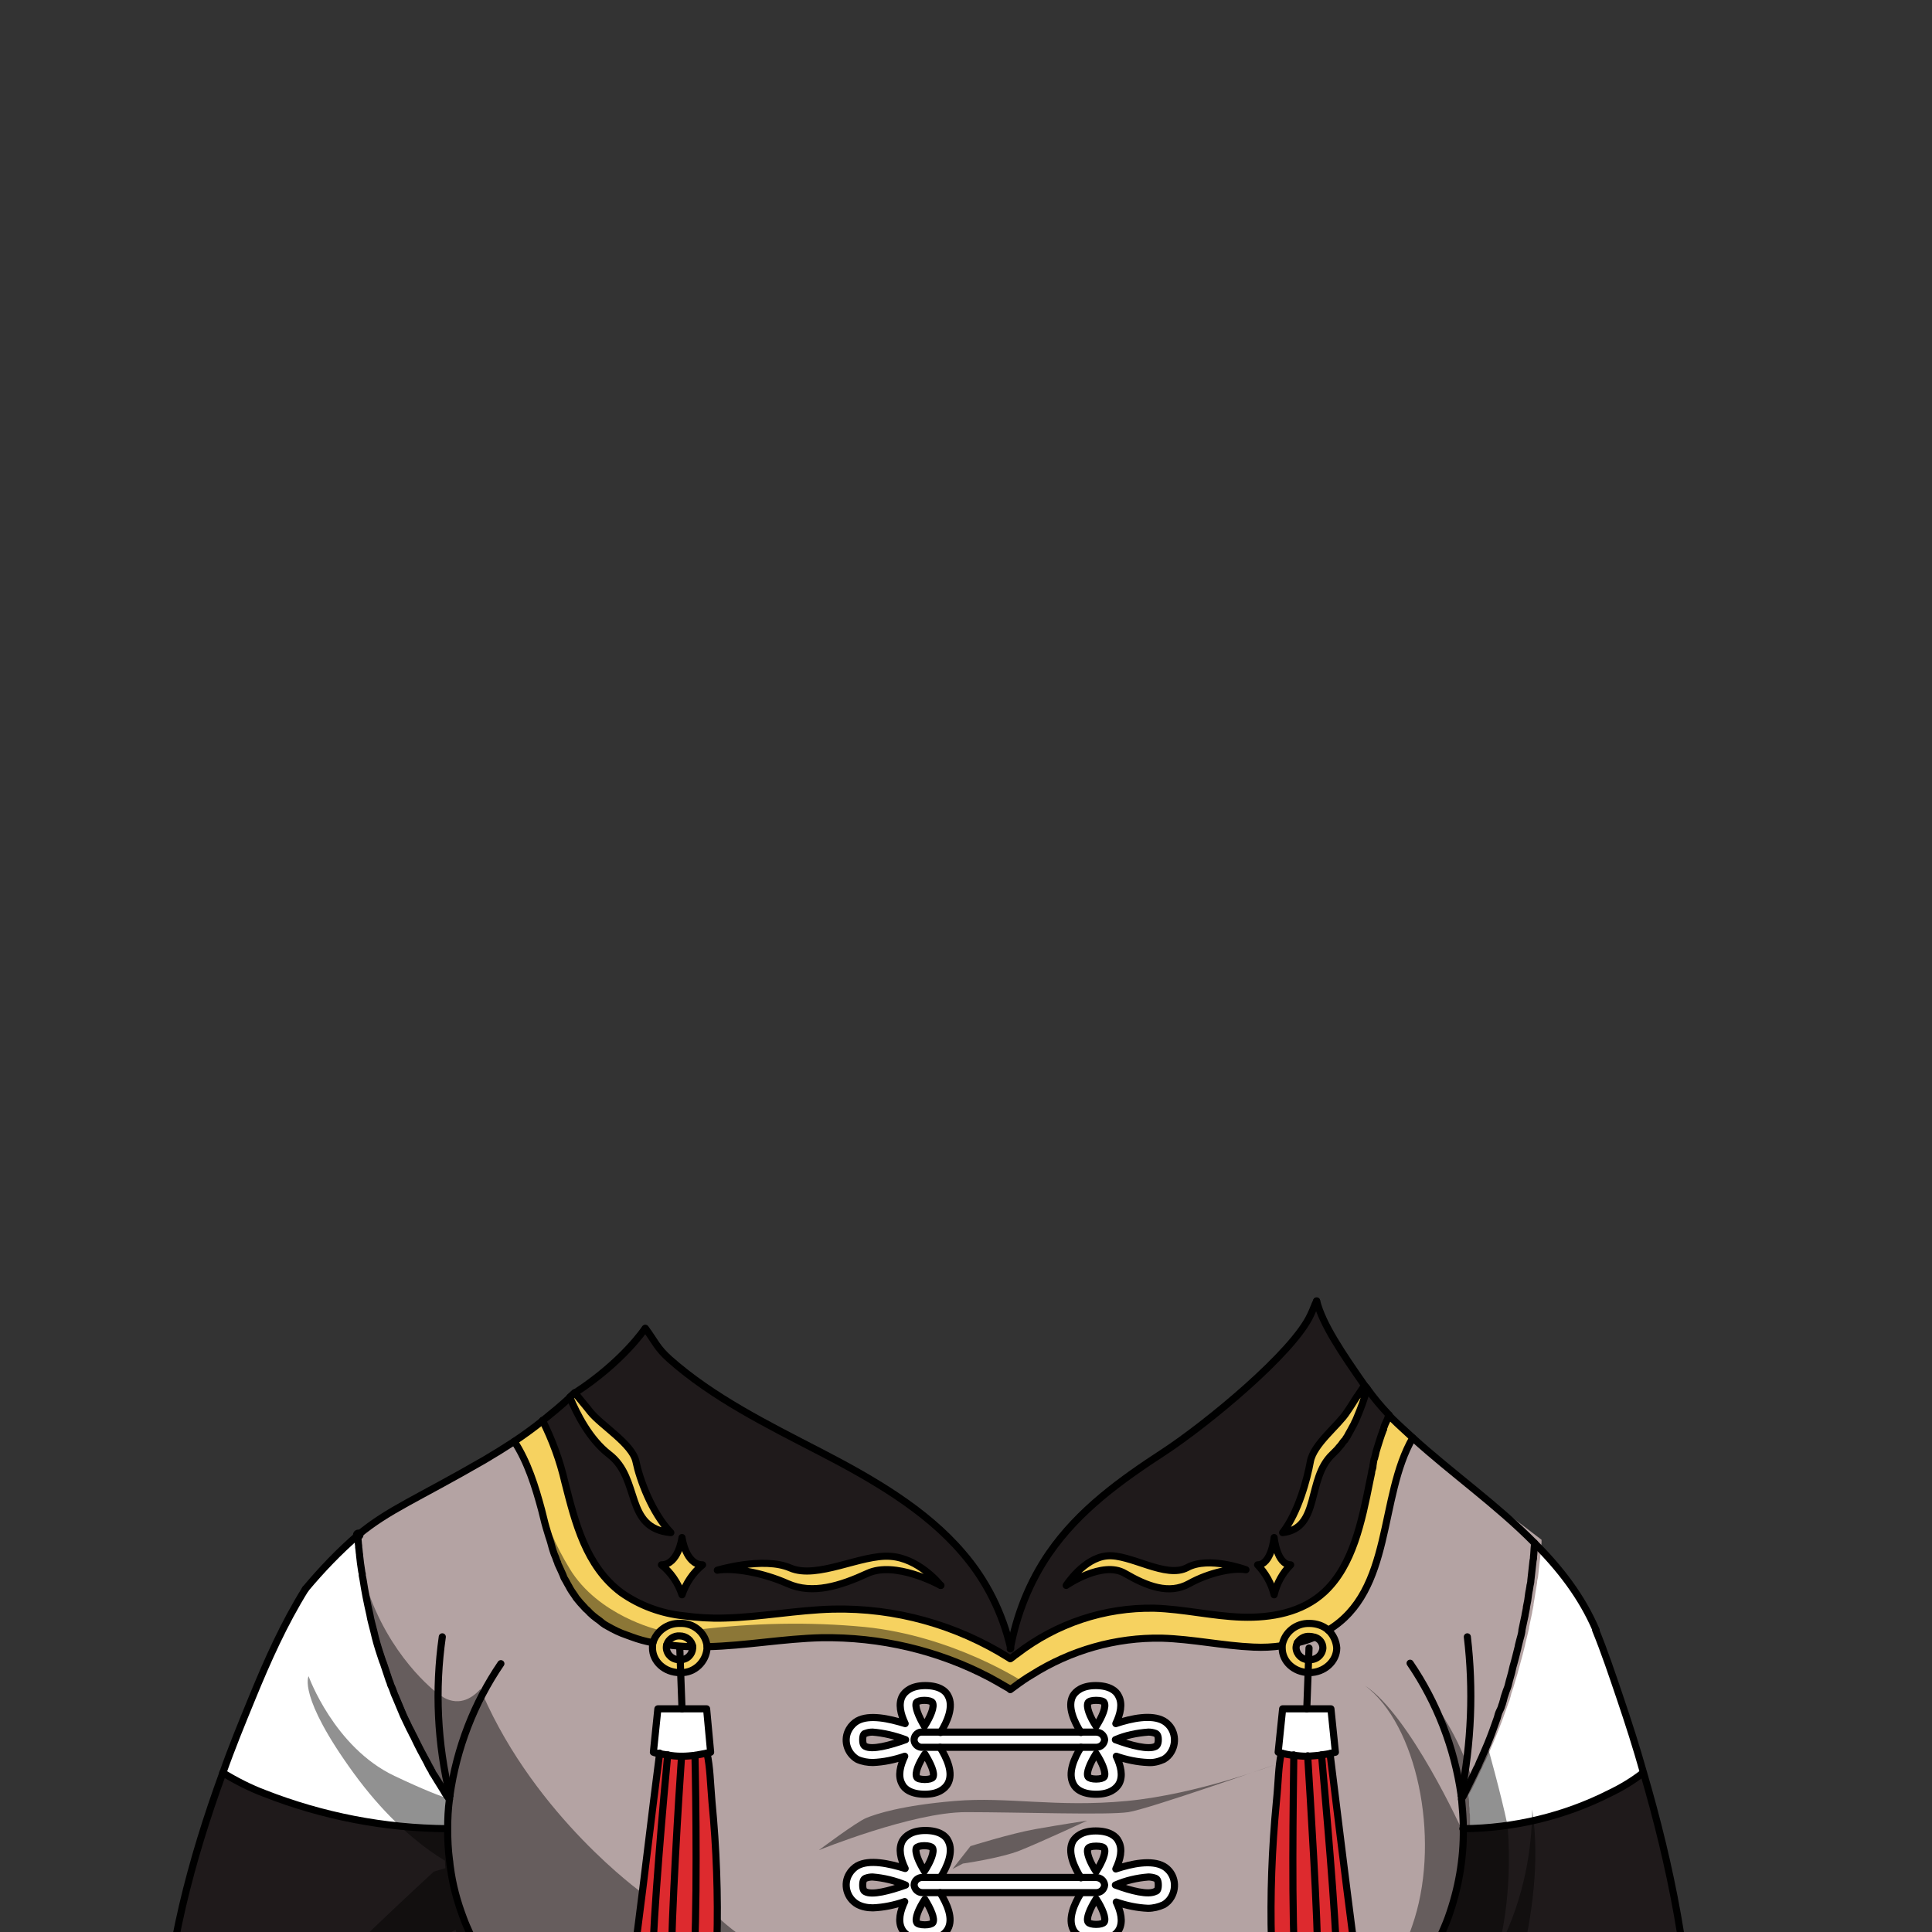 ﻿<?xml version="1.0" encoding="utf-8"?>
<!-- Generator: Adobe Illustrator 25.2.0, SVG Export Plug-In . SVG Version: 6.00 Build 0)  -->
<svg version="1.1" id="Layer_1" xmlns="http://www.w3.org/2000/svg" xmlns:xlink="http://www.w3.org/1999/xlink" x="0px" y="0px" viewBox="0 0 432 432" style="enable-background:new 0 0 432 432;" xml:space="preserve">
<rect x="0" y="0" width="432" height="432" fill="#333333" stroke="none"/>
<style type="text/css">
	.st0{fill:#F6D260;}
	.st1{fill:#FFFFFF;}
	.st2{fill:#DD2A2E;}
	.st3{fill:#B4A3A3;}
	.st4{fill:#1F1A1B;}
	.st5{fill:none;stroke:#000000;stroke-width:1.59;stroke-linecap:round;stroke-linejoin:round;}
	.st6{opacity:0.43;}
	.st7{fill:none;stroke:#000000;stroke-width:2.34;stroke-linecap:round;stroke-linejoin:round;}
</style>
<g>
	<g id="outfit">
		<path class="st0" d="M297,364.5c-1.2-1-2.7-1.5-4.2-1.5c-3-0.1-5.6,2-6.1,4.9c0,0.2,0,0.4,0,0.6c0,3,2.6,5.4,5.9,5.5h0.2&#xD;&#xA;			c3.4,0,6.1-2.5,6.1-5.5C298.9,367,298.2,365.5,297,364.5z M292.8,371.2h-0.1c-1.5,0-2.8-1.1-2.9-2.6c0-0.4,0.1-0.8,0.3-1.2l0,0&#xD;&#xA;			c0.6-0.9,1.6-1.5,2.6-1.4c0.4,0,0.8,0.1,1.2,0.2c1,0.4,1.7,1.3,1.8,2.4C295.6,370.1,294.3,371.3,292.8,371.2&#xD;&#xA;			C292.7,371.2,292.7,371.2,292.8,371.2L292.8,371.2z" />
		<path class="st0" d="M157.4,365.8L157.4,365.8l-0.1-0.2v0c0-0.1-0.1-0.1-0.1-0.2c0,0-0.1-0.1-0.1-0.1l-0.1-0.1l-0.1,0&#xD;&#xA;			c0,0-0.1-0.1-0.1-0.1l-0.1-0.1l-0.1-0.1c-0.1-0.1-0.2-0.2-0.3-0.3l0,0l0,0l0,0c-0.2-0.2-0.5-0.3-0.7-0.5l-0.3-0.2&#xD;&#xA;			c-0.2-0.1-0.4-0.2-0.6-0.2l-0.3-0.1c-0.3-0.1-0.5-0.2-0.8-0.2l-0.3,0h-0.4h-0.6h-0.5h-0.2h-0.2h-0.2H151l-0.3,0.1l-0.4,0.1h-0.1&#xD;&#xA;			c-0.2,0-0.3,0.1-0.5,0.2c0,0-0.1,0-0.1,0l0,0l-0.4,0.2c-0.2,0.1-0.3,0.2-0.5,0.3c0,0-0.1,0-0.1,0.1l-0.1,0.1l0,0l0,0h-0.1l-0.1,0&#xD;&#xA;			c-0.1,0.1-0.2,0.2-0.3,0.2c-0.1,0.1-0.2,0.1-0.2,0.2l0,0l-0.1,0.1l-0.1,0.1c0,0-0.1,0-0.1,0.1l0,0c0,0-0.2,0.2-0.3,0.4&#xD;&#xA;			c-0.1,0.1-0.2,0.3-0.3,0.4c-0.1,0.1-0.1,0.2-0.2,0.3l0,0c-0.1,0.2-0.2,0.4-0.3,0.6c0,0,0,0.1,0,0.1l0,0c0,0.1-0.1,0.3-0.1,0.4&#xD;&#xA;			c-0.1,0.4-0.2,0.8-0.2,1.2c0,3,2.8,5.5,6.1,5.5h0.2c3.3-0.1,5.9-2.5,5.9-5.5c-0.2-0.1-0.3-0.1-0.5-0.1c0-0.1,0-0.1,0-0.2&#xD;&#xA;			c0-0.1,0-0.1,0-0.2l0,0c0-0.1,0-0.2-0.1-0.3c0-0.1,0-0.1-0.1-0.2c0,0,0-0.1,0-0.1c0,0,0-0.1,0-0.1c0,0,0-0.1,0-0.1&#xD;&#xA;			c-0.1-0.2-0.1-0.3-0.2-0.5c0-0.1-0.1-0.2-0.1-0.2 M152.1,371.2H152c-1.6,0.1-2.9-1.1-3-2.6c0,0,0,0,0,0c0-0.3,0-0.5,0.1-0.8&#xD;&#xA;			c0.4-1.2,1.6-2,2.9-1.9c1.4-0.1,2.7,0.9,2.9,2.3c0,0.1,0,0.2,0,0.3C154.8,370,153.6,371.2,152.1,371.2L152.1,371.2z" />
		<path class="st1" d="M152.5,382.1h-5.4l-1,9.7c0,0,0.5,0.1,1.2,0.3c0.5,0.1,1.2,0.2,1.9,0.3c1,0.2,2.1,0.2,3.1,0.3h0.2&#xD;&#xA;			c1,0,1.9-0.1,2.9-0.2c1.1-0.1,2-0.3,2.7-0.5l0.8-0.2l-1-9.7H152.5z" />
		<path class="st1" d="M297.6,382.1h-10.8l-1,9.7c0,0,0.3,0.1,0.8,0.2s1.6,0.3,2.7,0.5c1,0.1,1.9,0.2,2.9,0.2h0.2&#xD;&#xA;			c1,0,2.1-0.1,3.1-0.3c0.7-0.1,1.4-0.2,1.9-0.3c0.8-0.1,1.2-0.3,1.2-0.3L297.6,382.1z" />
		<path class="st1" d="M260.3,384.7c-2.7-1.5-7.1-0.5-10.7,0.6c1-2.1,1.6-4.4,0.6-6.2c-0.6-1-2-2.3-5.1-2.3s-4.6,1.2-5.1,2.3&#xD;&#xA;			c-1.3,2.4,0.2,5.8,1.8,8.2h-31.5c1.5-2.4,3.1-5.8,1.7-8.2c-0.6-1-2-2.3-5.1-2.3s-4.6,1.2-5.1,2.3c-1,1.8-0.4,4.1,0.6,6.2&#xD;&#xA;			c-3.6-1.2-7.9-2.1-10.7-0.6c-2.4,1.4-3.1,4.5-1.7,6.9c0.4,0.7,1,1.3,1.7,1.7c1.1,0.5,2.3,0.8,3.5,0.7c2.4-0.1,4.8-0.6,7.1-1.4&#xD;&#xA;			c-1,2.1-1.6,4.4-0.6,6.2c0.6,1,2,2.3,5.1,2.3s4.6-1.2,5.1-2.3c1.3-2.4-0.2-5.8-1.7-8.2h31.5c-1.5,2.4-3.1,5.8-1.7,8.2&#xD;&#xA;			c0.6,1,2,2.3,5.1,2.3s4.6-1.2,5.1-2.3c1-1.8,0.4-4.1-0.6-6.2c2.3,0.8,4.7,1.3,7.1,1.4c1.2,0,2.4-0.2,3.5-0.7&#xD;&#xA;			c2.4-1.4,3.2-4.5,1.8-6.8C261.6,385.8,261,385.2,260.3,384.7z M204.9,380.7c0.2-0.3,0.8-0.5,1.8-0.5s1.6,0.2,1.8,0.5&#xD;&#xA;			c0.5,0.9-0.5,3.1-1.8,5.2C205.4,383.8,204.5,381.6,204.9,380.7L204.9,380.7z M193.5,390.5c-0.2-0.1-0.6-0.3-0.6-1.5&#xD;&#xA;			s0.4-1.4,0.6-1.4c0.5-0.2,1-0.3,1.6-0.3c2.5,0.2,5,0.8,7.4,1.7C199,390.3,195,391.3,193.5,390.5L193.5,390.5z M208.6,397.4&#xD;&#xA;			c-0.2,0.3-0.9,0.5-1.8,0.5s-1.7-0.2-1.8-0.5c-0.5-0.9,0.4-3.1,1.8-5.2C208.1,394.3,209.1,396.5,208.6,397.4L208.6,397.4z&#xD;&#xA;			 M246.9,397.4c-0.2,0.3-0.9,0.5-1.8,0.5s-1.6-0.2-1.8-0.5c-0.5-0.8,0.4-3.1,1.8-5.2C246.5,394.3,247.4,396.5,246.9,397.4&#xD;&#xA;			L246.9,397.4z M245.1,386c-1.4-2.1-2.3-4.4-1.8-5.2c0.2-0.3,0.9-0.5,1.8-0.5s1.7,0.2,1.8,0.5C247.4,381.6,246.5,383.8,245.1,386z&#xD;&#xA;			 M258.4,390.5c-1.5,0.8-5.4-0.1-8.9-1.5c2.3-1,4.8-1.5,7.3-1.7c0.5,0,1.1,0.1,1.6,0.3c0.2,0.1,0.6,0.3,0.6,1.4&#xD;&#xA;			S258.5,390.4,258.4,390.5L258.4,390.5z" />
		<path class="st1" d="M260.3,417.2c-2.7-1.5-7.1-0.5-10.7,0.6c1-2.1,1.6-4.4,0.6-6.2c-0.6-1-2-2.3-5.1-2.3s-4.6,1.2-5.1,2.3&#xD;&#xA;			c-1.3,2.4,0.2,5.8,1.8,8.2h-31.5c1.5-2.4,3.1-5.8,1.7-8.2c-0.6-1-2-2.3-5.1-2.3s-4.6,1.2-5.1,2.3c-1,1.8-0.4,4.1,0.6,6.2&#xD;&#xA;			c-3.6-1.2-7.9-2.1-10.7-0.6c-2.4,1.5-3.1,4.6-1.7,7c0.4,0.7,1,1.3,1.7,1.7c1.1,0.5,2.3,0.8,3.5,0.8c2.4-0.1,4.8-0.6,7.1-1.4&#xD;&#xA;			c-1,2.1-1.6,4.4-0.6,6.2c0.6,1,2,2.3,5.1,2.3s4.6-1.3,5.1-2.3c1.3-2.4-0.2-5.8-1.7-8.2h31.5c-1.5,2.4-3.1,5.8-1.7,8.2&#xD;&#xA;			c0.6,1,2,2.3,5.1,2.3s4.6-1.3,5.1-2.3c1-1.8,0.4-4.1-0.6-6.2c2.3,0.8,4.7,1.3,7.1,1.4c1.2,0,2.4-0.2,3.5-0.8&#xD;&#xA;			c2.4-1.4,3.2-4.5,1.8-6.8C261.6,418.3,261,417.7,260.3,417.2z M204.9,413.2c0.2-0.3,0.8-0.5,1.8-0.5s1.6,0.2,1.8,0.5&#xD;&#xA;			c0.5,0.8-0.5,3.1-1.8,5.2C205.4,416.3,204.5,414.1,204.9,413.2L204.9,413.2z M193.5,423c-0.2-0.1-0.6-0.3-0.6-1.5s0.4-1.4,0.6-1.5&#xD;&#xA;			c0.5-0.2,1-0.3,1.6-0.3c2.5,0.2,5,0.8,7.4,1.8C199,422.8,195,423.8,193.5,423z M208.6,429.9c-0.2,0.3-0.9,0.5-1.8,0.5&#xD;&#xA;			s-1.7-0.2-1.8-0.5c-0.5-0.9,0.4-3.1,1.8-5.2C208.1,426.8,209.1,429,208.6,429.9L208.6,429.9z M246.9,429.9&#xD;&#xA;			c-0.2,0.3-0.9,0.5-1.8,0.5s-1.6-0.2-1.8-0.5c-0.5-0.9,0.4-3.1,1.8-5.2C246.5,426.8,247.4,429,246.9,429.9L246.9,429.9z&#xD;&#xA;			 M245.1,418.5c-1.4-2.1-2.3-4.4-1.8-5.2c0.2-0.3,0.9-0.5,1.8-0.5s1.7,0.2,1.8,0.5C247.4,414.1,246.5,416.3,245.1,418.5&#xD;&#xA;			L245.1,418.5z M258.4,423c-1.5,0.8-5.4-0.1-8.9-1.4c2.3-1,4.8-1.6,7.3-1.8c0.5,0,1.1,0.1,1.6,0.3c0.2,0.1,0.6,0.3,0.6,1.5&#xD;&#xA;			S258.5,422.9,258.4,423z" />
		<path class="st2" d="M158.1,392c-0.6,0.1-1.6,0.3-2.7,0.5c-1,0.1-1.9,0.2-2.9,0.2h-0.2c-1,0-2.1-0.1-3.1-0.3&#xD;&#xA;			c-0.7-0.1-1.4-0.2-1.9-0.3c-1.7,13.7-3.3,26.9-5.1,40.8c-0.3,1.2-0.2,2.4,0.1,3.5c0.6,1.4,1.8,2.5,3.3,3c0,0,0.1,0,0.1,0&#xD;&#xA;			c1.4,0.5,2.8,0.8,4.2,1l0,0h0.3c1.5,0.3,3.1,0.4,4.7,0.3h0c1.6-0.1,3-0.8,4.1-1.9c0.9-1.3,1.3-3,1.2-4.6&#xD;&#xA;			c0.3-10.4-0.1-20.9-1.1-31.3C158.8,398.1,158.8,395.4,158.1,392z" />
		<path class="st2" d="M302.4,432.9c-1.8-13.8-3.3-27-5.1-40.8c-0.5,0.1-1.2,0.2-1.9,0.3c-1,0.2-2.1,0.2-3.1,0.3h-0.2&#xD;&#xA;			c-1,0-1.9-0.1-2.9-0.2c-1.1-0.1-2-0.3-2.7-0.5c-0.8,3.4-0.7,6.1-1.1,10.9c-1,10.4-1.4,20.9-1.1,31.3c0,1.6,0.1,3.3,1.2,4.6&#xD;&#xA;			c1.1,1.1,2.5,1.8,4.1,1.9h0.1c1.6,0.1,3.1,0,4.7-0.3h0.3l0,0c1.4-0.2,2.8-0.5,4.2-1c0.1,0,0.1,0,0.1,0c1.4-0.5,2.6-1.6,3.3-3&#xD;&#xA;			C302.6,435.2,302.6,434,302.4,432.9z" />
		<path class="st1" d="M100.5,402.2L100.5,402.2c-0.3,2.2-0.4,4.4-0.4,6.7h-0.4c-0.5,0-1,0-1.4,0H98h-1.3l-1.9-0.1h-0.4l-1.7-0.1&#xD;&#xA;			h-0.2l-1-0.1l-1.7-0.1l-0.9-0.1l-0.6-0.1H88l-1.6-0.4h-0.3l-0.5-0.1l-1.3-0.2l-0.3,0l-1.6-0.2l-0.5-0.1l-0.4-0.1h-0.1L80,407&#xD;&#xA;			l-0.8-0.1h-0.1c-0.3-0.1-0.7-0.1-1.1-0.2s-0.4-0.1-0.7-0.1l-0.5-0.1l-0.6-0.1l-0.8-0.2l-2.1-0.5l-1.7-0.4l-0.3-0.1l-0.5-0.1&#xD;&#xA;			c-0.4-0.1-0.8-0.2-1.2-0.3l-0.4-0.1l-0.9-0.3h-0.1c-0.6-0.2-1.1-0.3-1.7-0.5s-1.3-0.4-2-0.7l-0.6-0.2c-0.8-0.3-1.5-0.5-2.3-0.8&#xD;&#xA;			l-0.4-0.2l-2-0.8c-3.3-1.2-6.4-2.8-9.3-4.6c2-5.7,4.3-11.3,6.6-16.9c3.4-8.3,7.1-16.6,11.9-24.3l0,0c3.6-4.3,7.5-8.4,11.8-12.1&#xD;&#xA;			c0,0.1,0,0.1,0,0.2c0,0.6,0.1,1.3,0.2,2c0,0.1,0,0.2,0,0.4c0,0.5,0.1,1.1,0.2,1.6v0.2c0.1,0.6,0.1,1.1,0.2,1.7s0.2,1.3,0.3,2&#xD;&#xA;			c0,0.1,0,0.3,0.1,0.4c0,0,0,0,0,0.1c0.1,0.5,0.1,1,0.2,1.5c0.4,2.6,0.9,5.2,1.5,7.7c0.3,1.3,0.6,2.6,0.9,3.8l0,0&#xD;&#xA;			c0.1,0.5,0.3,1,0.4,1.5c0.2,0.8,0.4,1.5,0.6,2.2c0.3,1,0.6,2,0.9,3c0,0.1,0,0.2,0.1,0.2c0.3,0.8,0.5,1.6,0.8,2.4&#xD;&#xA;			c0.1,0.4,0.3,0.8,0.4,1.2s0.2,0.7,0.4,1.1v0.1c0.2,0.6,0.4,1.2,0.7,1.7c0.1,0.3,0.2,0.5,0.3,0.8l0.1,0.2c0.6,1.4,1.2,2.9,1.8,4.3&#xD;&#xA;			c0.3,0.7,0.6,1.4,1,2.1c0.2,0.5,0.5,1.1,0.8,1.6s0.4,0.9,0.7,1.4c0.9,1.8,1.8,3.6,2.8,5.4c0.4,0.7,0.7,1.3,1.1,2c0,0,0,0.1,0,0.1&#xD;&#xA;			v0l0.1,0.2l0.7,1.1c0.6,1,1.2,1.9,1.8,2.9l0.4,0.7c0.2,0.2,0.3,0.5,0.5,0.7l0,0c0,0,0.2,0.3,0.3,0.4l0.1,0.1L100.5,402.2z" />
		<path class="st1" d="M367.5,396.4c-2.3,1.8-4.8,3.4-7.5,4.6c-2.2,1.1-4.4,2-6.6,2.9c-0.5,0.2-1.1,0.4-1.6,0.6&#xD;&#xA;			c-1.9,0.7-3.8,1.3-5.7,1.8l-0.9,0.2c-0.7,0.2-1.5,0.4-2.2,0.5l-0.4,0.1l-1.1,0.2c-1,0.2-2.1,0.4-3.2,0.6l-0.9,0.1l-0.4,0&#xD;&#xA;			c-2,0.3-4.1,0.5-6.1,0.6c-0.5,0-1.1,0.1-1.6,0.1c-0.7,0-1.4,0-2.1,0c0-0.6,0-1.1,0-1.7s0-0.8-0.1-1.2c0-0.1,0-0.1,0-0.2&#xD;&#xA;			c0-0.1,0-0.2,0-0.2c0-0.4,0-0.8-0.1-1.1v-0.1c0-0.1,0-0.3,0-0.5c0-0.5-0.1-1.1-0.2-1.6l0.2-0.4c0.1-0.2,0.2-0.4,0.3-0.5&#xD;&#xA;			c0.7-1.3,1.3-2.6,1.9-3.9l0.3-0.6c0.2-0.5,0.5-1,0.7-1.5c0.1-0.3,0.2-0.5,0.4-0.8c0.4-0.8,0.7-1.5,1-2.3l0.1-0.2l0.1-0.4l0.4-1&#xD;&#xA;			l0.3-0.7l0,0c0.2-0.5,0.4-1,0.6-1.5s0.4-1.1,0.6-1.6c0.4-0.9,0.7-1.9,1-2.8c0.2-0.5,0.4-1,0.5-1.5s0.3-0.9,0.5-1.3l0.1-0.2&#xD;&#xA;			l0.2-0.7c0.1-0.2,0.1-0.5,0.2-0.7c0,0,0-0.1,0-0.1c0.2-0.5,0.3-1,0.5-1.5s0.3-1,0.5-1.5s0.3-1,0.4-1.5s0.2-0.7,0.3-1.1l0.3-1.1&#xD;&#xA;			c0.2-0.7,0.4-1.5,0.6-2.2l0.5-2c0-0.2,0.1-0.4,0.1-0.5c0.1-0.4,0.2-0.8,0.3-1.2c0.2-0.7,0.3-1.4,0.5-2.1c0-0.1,0-0.1,0-0.2&#xD;&#xA;			l0.4-1.9c0.1-0.5,0.2-1,0.3-1.4v-0.1c0.1-0.5,0.2-1,0.3-1.5v-0.2c0.1-0.5,0.2-1,0.3-1.5s0.2-1,0.2-1.5l0.1-0.6&#xD;&#xA;			c0.1-0.4,0.1-0.8,0.2-1.1c0,0,0,0,0-0.1c0-0.4,0.1-0.8,0.2-1.2c0.1-0.9,0.2-1.8,0.3-2.7c0.1-0.6,0.1-1.2,0.2-1.8&#xD;&#xA;			c0-0.2,0-0.5,0.1-0.8c0.1-0.8,0.1-1.7,0.2-2.5c0,0,0-0.1,0-0.1c0-0.2,0-0.3,0-0.5c5.6,5.7,10.5,12,13.8,19.5l0,0&#xD;&#xA;			c2,4.9,3.7,10,5.4,15C364.1,385.1,365.9,390.8,367.5,396.4z" />
		<path class="st0" d="M152,365.9c-1.3,0-2.4,0.7-2.9,1.9c1.9,0.2,3.9,0.4,5.8,0.4C154.7,366.8,153.4,365.8,152,365.9z" />
		<path class="st0" d="M157.4,365.7c-0.1-0.2-0.2-0.3-0.3-0.5c0,0,0-0.1-0.1-0.1l-0.1-0.1c-0.1-0.1-0.2-0.2-0.2-0.3l-0.1-0.1&#xD;&#xA;			l-0.1-0.1c-0.1-0.1-0.2-0.2-0.3-0.3l0,0l0,0l0,0c-0.2-0.2-0.5-0.3-0.7-0.5l-0.3-0.2c-0.2-0.1-0.4-0.2-0.6-0.2l-0.3-0.1&#xD;&#xA;			c-0.3-0.1-0.5-0.2-0.8-0.2l-0.3,0h-0.4h-0.6h-0.5h-0.2h-0.2H151c-0.1,0-0.3,0-0.4,0.1l-0.3,0.1h-0.1c-0.2,0-0.3,0.1-0.5,0.2&#xD;&#xA;			c0,0-0.1,0-0.1,0l-0.4,0.2c-0.1,0.1-0.3,0.2-0.4,0.2l0,0c-0.1,0.1-0.2,0.1-0.2,0.2c-0.1,0-0.1,0.1-0.2,0.1&#xD;&#xA;			c-0.1,0.1-0.2,0.2-0.4,0.3c-0.1,0-0.1,0.1-0.1,0.1c-0.1,0-0.1,0.1-0.2,0.2c-0.1,0-0.1,0.1-0.2,0.2c-0.1,0.1-0.2,0.2-0.3,0.4&#xD;&#xA;			c-0.1,0.1-0.2,0.3-0.3,0.4c-0.1,0.1-0.1,0.2-0.2,0.3l0,0c-0.1,0.2-0.2,0.4-0.2,0.5c0,0-0.1,0.1-0.1,0.2c0,0.1-0.1,0.3-0.1,0.4&#xD;&#xA;			h-0.1c-1.7-0.3-3.3-0.7-4.9-1.2l-1.1-0.4c-1.5-0.5-2.9-1.2-4.3-2l-1.1-0.7l-0.6-0.5c-0.5-0.4-1-0.7-1.4-1.1l-0.1-0.1&#xD;&#xA;			c-0.1-0.1-0.3-0.2-0.4-0.4c-0.1,0-0.1-0.1-0.2-0.1l-0.3-0.3c-0.1,0-0.1-0.1-0.1-0.1l-0.2-0.2l-0.1-0.1c-0.3-0.2-0.5-0.5-0.8-0.8&#xD;&#xA;			c-0.5-0.5-1-1.1-1.4-1.6c-0.2-0.2-0.4-0.5-0.5-0.7c-0.5-0.7-1-1.4-1.4-2.2c-0.1-0.2-0.3-0.5-0.4-0.7s-0.3-0.5-0.4-0.8v-0.1v-0.1&#xD;&#xA;			v-0.1c-0.2-0.3-0.3-0.6-0.4-0.9s-0.3-0.6-0.4-0.9s-0.4-0.8-0.6-1.3c-0.1-0.2-0.2-0.4-0.2-0.6c0-0.1-0.1-0.1-0.1-0.2&#xD;&#xA;			c-0.2-0.4-0.3-0.9-0.5-1.3s-0.4-1.1-0.6-1.7c-0.1-0.4-0.2-0.7-0.3-1.1s-0.3-1-0.5-1.6c-0.4-1.3-0.8-2.6-1.1-3.9&#xD;&#xA;			c-0.2-0.7-0.3-1.3-0.5-2c-1.4-5.2-3.1-10.7-6.1-15.3c2.4-1.6,4.6-3.2,6.6-4.8c2.2,4.4,3.9,9,5,13.8c2.3,9,4.7,18.8,12.6,24.7&#xD;&#xA;			c4.1,2.9,9,4.7,14,5.2c3,0.4,6,0.6,9.1,0.5c8.1-0.2,16.2-1.8,24.3-2c13.9-0.3,27.5,3.5,39.3,10.9l0.3,0.2l0.4-0.3&#xD;&#xA;			c0.3-0.2,0.6-0.4,0.8-0.6c8.8-6.7,19.6-10.3,30.6-10.2c6.5,0.2,13,1.7,19.6,2s13.5-1,18.5-5.7c6.4-5.9,8.3-15.7,10.1-24.7&#xD;&#xA;			c0.1-0.6,0.3-1.3,0.4-1.9c0,0,0-0.1,0-0.1c0-0.2,0.1-0.3,0.1-0.5c0.1-0.3,0.1-0.6,0.2-0.9s0.1-0.4,0.1-0.7s0.1-0.4,0.1-0.6&#xD;&#xA;			s0-0.2,0.1-0.3s0.1-0.5,0.2-0.7c0.2-0.6,0.3-1.3,0.5-1.9c0.2-0.6,0.4-1.3,0.6-1.9c0.1-0.3,0.2-0.6,0.3-0.9s0.2-0.6,0.3-0.9&#xD;&#xA;			s0.1-0.4,0.2-0.5s0.1-0.2,0.1-0.4l0.1-0.2c0,0,0-0.1,0-0.1c0.2-0.5,0.4-0.9,0.6-1.3c0-0.1,0.1-0.2,0.1-0.3&#xD;&#xA;			c0.1-0.2,0.2-0.5,0.3-0.7c0.2,0.2,0.3,0.4,0.6,0.7c1.5,1.5,3,3,4.7,4.4c-0.1,0.1-0.1,0.2-0.2,0.3c-0.1,0.1-0.1,0.2-0.2,0.3&#xD;&#xA;			c-0.2,0.4-0.4,0.8-0.6,1.2l-0.4,0.9c-0.1,0.1-0.1,0.2-0.2,0.4c0,0.1-0.1,0.2-0.1,0.2c-0.1,0.1-0.1,0.3-0.2,0.5&#xD;&#xA;			c-0.1,0.3-0.3,0.6-0.4,1c-0.2,0.6-0.4,1.1-0.6,1.7v0.1c0,0.1-0.1,0.1-0.1,0.2c-0.3,0.9-0.6,1.9-0.9,2.8c-0.1,0.2-0.1,0.4-0.2,0.6&#xD;&#xA;			l-0.2,0.7c0,0,0,0.1,0,0.1c0,0,0,0,0,0.1c0,0.2-0.1,0.4-0.1,0.5s-0.1,0.5-0.2,0.8c-0.1,0.5-0.2,1-0.4,1.5&#xD;&#xA;			c-0.2,0.8-0.4,1.5-0.5,2.3c-1.9,9-3.9,18.8-10.6,24.7c-0.9,0.8-1.8,1.5-2.9,2.1c-1.2-1-2.7-1.5-4.2-1.5c-3-0.1-5.6,2-6.1,4.9&#xD;&#xA;			c-2,0.3-4.1,0.3-6.1,0.3h-0.1c-6.9-0.2-13.6-1.8-20.5-2c-10.3-0.2-20.4,2.7-29.1,8.2l-1.1,0.7l-1.1,0.8l-0.1,0.1l-0.6,0.4&#xD;&#xA;			l-0.7,0.5l-1.1,0.8l-0.1-0.1l0,0h-0.1l-0.1-0.1l-0.4-0.3l-0.2-0.1l-0.1-0.1l-0.2-0.1l-0.3-0.2l-0.3-0.2l-0.2-0.1l0,0h-0.1l0,0l0,0&#xD;&#xA;			l-0.1-0.1l-0.2-0.1l-0.3-0.2L223,376c-0.1-0.1-0.3-0.2-0.4-0.2l-0.4-0.2l-0.8-0.4c-1.4-0.7-2.7-1.4-4.1-2&#xD;&#xA;			c-0.7-0.3-1.4-0.6-2.1-0.9c-0.2-0.1-0.3-0.1-0.5-0.2c0,0,0,0-0.1,0l0,0l0,0l0,0l-0.3-0.1l-0.2-0.1l-0.3-0.1h-0.1h-0.1h-0.1l0,0&#xD;&#xA;			l0,0l0,0h-0.1c-0.1,0-0.2-0.1-0.3-0.1l-0.3-0.1l0,0h-0.1c0,0-0.1,0-0.2-0.1l-0.2-0.1l-0.3-0.1c-0.1,0-0.1-0.1-0.2-0.1&#xD;&#xA;			c0,0-0.1-0.1-0.2-0.1l-0.7-0.2l-0.5-0.2c-0.1,0-0.1,0-0.2-0.1c-0.4-0.1-0.8-0.3-1.1-0.4l-0.9-0.3c-0.6-0.2-1.3-0.4-2-0.6&#xD;&#xA;			c-0.5-0.1-1-0.3-1.4-0.4l-0.4-0.1l-0.6-0.2c-0.8-0.2-1.5-0.4-2.2-0.5c-0.5-0.1-1-0.2-1.5-0.3l-0.9-0.2c-0.6-0.1-1.1-0.2-1.6-0.3&#xD;&#xA;			l-1.2-0.4c-0.7-0.1-1.3-0.2-2-0.3l-2-0.2l0,0l-1-0.1l-0.8-0.1c-0.5,0-1-0.1-1.5-0.1c-0.1,0-0.2,0-0.3,0h-0.1h-0.7h-0.8H187&#xD;&#xA;			c-1.1,0-2.2,0-3.2,0l-1.7,0.1h-0.3c-0.4,0-0.8,0-1.2,0.1h-0.4h-0.3h-0.6c-0.1,0-0.2,0-0.4,0l-0.8,0.1l-1.6,0.1c-1,0.1-2,0.2-3,0.3&#xD;&#xA;			h-0.4c-1.5,0.1-2.9,0.3-4.4,0.5l-2.5,0.2l-1.6,0.1l-1.6,0.1l-1.6,0.1l-1.5,0.1l-1.7,0.1h-0.1c0-0.1,0-0.1,0-0.2c0-0.1,0-0.1,0-0.2&#xD;&#xA;			c0,0,0-0.1,0-0.1c0-0.1,0-0.1,0-0.2c-0.1-0.3-0.2-0.7-0.3-1c0-0.1-0.1-0.2-0.1-0.2" />
		<path class="st3" d="M292.6,371.2h0.1c1.6,0.1,2.9-1.1,3-2.6c0,0,0,0,0,0c0-1.1-0.7-2.1-1.8-2.4c-1.2,0.5-2.5,0.9-3.7,1.2h-0.1&#xD;&#xA;			l0,0c-0.2,0.4-0.3,0.8-0.3,1.2C289.9,370,291.1,371.2,292.6,371.2z" />
		<path class="st3" d="M152,371.2h0.1c1.5,0,2.8-1.1,2.9-2.6c0-0.1,0-0.2,0-0.3c-1.9,0-3.9-0.2-5.8-0.4c-0.1,0.2-0.1,0.5-0.1,0.8&#xD;&#xA;			C149.1,370.1,150.5,371.3,152,371.2z" />
		<path class="st3" d="M243.3,429.9c0.2,0.3,0.8,0.5,1.8,0.5s1.7-0.2,1.8-0.5c0.5-0.9-0.4-3.1-1.8-5.2&#xD;&#xA;			C243.7,426.8,242.8,429,243.3,429.9z" />
		<path class="st3" d="M258.4,420.1c-0.5-0.2-1-0.3-1.6-0.3c-2.5,0.2-5,0.8-7.4,1.8c3.5,1.3,7.4,2.3,8.9,1.4&#xD;&#xA;			c0.2-0.1,0.6-0.3,0.6-1.4S258.5,420.2,258.4,420.1z" />
		<path class="st3" d="M245.1,412.8c-1,0-1.6,0.2-1.8,0.5c-0.5,0.8,0.4,3.1,1.8,5.2c1.4-2.1,2.3-4.4,1.8-5.2&#xD;&#xA;			C246.8,412.9,246.1,412.8,245.1,412.8z" />
		<path class="st3" d="M204.9,429.9c0.2,0.3,0.9,0.5,1.8,0.5s1.6-0.2,1.8-0.5c0.5-0.9-0.4-3.1-1.8-5.2&#xD;&#xA;			C205.4,426.8,204.5,429,204.9,429.9z" />
		<path class="st3" d="M206.8,412.8c-1,0-1.7,0.2-1.8,0.5c-0.5,0.8,0.4,3.1,1.8,5.2c1.4-2.1,2.3-4.4,1.8-5.2&#xD;&#xA;			C208.4,412.9,207.7,412.8,206.8,412.8z" />
		<path class="st3" d="M193.5,420.1c-0.2,0.1-0.6,0.3-0.6,1.5s0.4,1.4,0.6,1.5c1.5,0.8,5.4-0.1,8.9-1.5c-2.3-1-4.8-1.6-7.4-1.8&#xD;&#xA;			C194.5,419.8,194,419.9,193.5,420.1z" />
		<path class="st3" d="M206.8,380.2c-1,0-1.7,0.2-1.8,0.5c-0.5,0.9,0.4,3.1,1.8,5.3c1.4-2.1,2.3-4.4,1.8-5.3&#xD;&#xA;			C208.4,380.4,207.7,380.2,206.8,380.2z" />
		<path class="st3" d="M193.5,387.6c-0.2,0.1-0.6,0.3-0.6,1.4s0.4,1.4,0.6,1.5c1.5,0.8,5.4-0.2,8.9-1.5c-2.3-1-4.8-1.5-7.4-1.7&#xD;&#xA;			C194.5,387.3,194,387.4,193.5,387.6z" />
		<path class="st3" d="M245.1,380.2c-1,0-1.6,0.2-1.8,0.5c-0.5,0.9,0.4,3.1,1.8,5.3c1.4-2.1,2.3-4.4,1.8-5.3&#xD;&#xA;			C246.8,380.4,246.1,380.2,245.1,380.2z" />
		<path class="st3" d="M258.4,387.6c-0.5-0.2-1-0.3-1.6-0.3c-2.5,0.2-5,0.8-7.4,1.7c3.5,1.3,7.4,2.3,8.9,1.5&#xD;&#xA;			c0.2-0.1,0.6-0.3,0.6-1.5S258.5,387.7,258.4,387.6z" />
		<path class="st3" d="M204.9,397.4c0.2,0.3,0.9,0.5,1.8,0.5s1.6-0.2,1.8-0.5c0.5-0.8-0.4-3.1-1.8-5.2&#xD;&#xA;			C205.4,394.3,204.5,396.5,204.9,397.4z" />
		<path class="st3" d="M243.3,397.4c0.2,0.3,0.8,0.5,1.8,0.5s1.7-0.2,1.8-0.5c0.5-0.9-0.4-3.1-1.8-5.2&#xD;&#xA;			C243.7,394.3,242.8,396.5,243.3,397.4z" />
		<path class="st3" d="M315.9,321.5c-0.1,0.1-0.1,0.2-0.2,0.3c-0.1,0.1-0.1,0.2-0.2,0.3c-0.2,0.4-0.4,0.8-0.6,1.2s-0.3,0.6-0.4,0.9&#xD;&#xA;			c-0.1,0.1-0.1,0.2-0.2,0.4c0,0.1-0.1,0.2-0.1,0.2c-0.1,0.1-0.1,0.3-0.2,0.5c-0.1,0.3-0.3,0.7-0.4,1c-0.2,0.6-0.4,1.1-0.6,1.7&#xD;&#xA;			c0,0,0,0.1,0,0.1c0,0,0,0,0,0.1c0,0,0,0,0,0.1l0,0c-0.3,0.9-0.6,1.9-0.9,2.8l-0.2,0.6l-0.2,0.7c0,0,0,0.1,0,0.1s0,0,0,0.1&#xD;&#xA;			c0,0.2-0.1,0.4-0.1,0.5s-0.1,0.5-0.2,0.8c-0.1,0.5-0.2,1-0.4,1.5c-0.2,0.8-0.4,1.5-0.5,2.3c-1.9,9-3.9,18.8-10.6,24.7&#xD;&#xA;			c-0.9,0.8-1.8,1.5-2.9,2.1c1.2,1,1.9,2.5,1.9,4c0,3-2.7,5.5-6.1,5.5h-0.2c-3.3-0.1-5.9-2.5-5.9-5.5c0-0.2,0-0.4,0-0.6&#xD;&#xA;			c-2,0.3-4.1,0.3-6.1,0.3h-0.1c-6.9-0.2-13.6-1.8-20.5-2c-10.3-0.2-20.4,2.7-29.1,8.2l-1.1,0.7l-1.1,0.8l-0.1,0.1l-0.6,0.4&#xD;&#xA;			l-0.7,0.5l-1.1,0.8l-0.1-0.1l0,0h-0.1l0,0l-0.1-0.1l-0.4-0.3l-0.2-0.1l0,0H225l-0.2-0.1l-0.3-0.2l-0.3-0.2l-0.2-0.1l0,0h-0.1l0,0&#xD;&#xA;			l0,0l-0.1-0.1l-0.2-0.1l-0.3-0.2L223,376c-0.1-0.1-0.3-0.2-0.4-0.2l-0.4-0.2l-0.8-0.4c-1.4-0.7-2.7-1.4-4.1-2&#xD;&#xA;			c-0.7-0.3-1.4-0.6-2.1-0.9l-0.2-0.1c-0.1,0-0.2-0.1-0.2-0.1c0,0,0,0-0.1,0l0,0l0,0l-0.2-0.1l-0.2-0.1l-0.3-0.1h-0.1l0,0l0,0h-0.1&#xD;&#xA;			l0,0l0,0l-0.1-0.1c-0.1,0-0.2-0.1-0.3-0.1l-0.3-0.1l0,0h-0.1c0,0-0.1,0-0.2-0.1l-0.2-0.1l-0.3-0.1c-0.3-0.1-0.7-0.2-1-0.4&#xD;&#xA;			l-0.5-0.2c-0.1,0-0.1,0-0.2-0.1c-0.4-0.1-0.8-0.3-1.1-0.4l-0.9-0.3c-0.6-0.2-1.3-0.4-2-0.6c-0.5-0.1-1-0.3-1.4-0.4l-0.4-0.1&#xD;&#xA;			l-0.6-0.2c-0.8-0.2-1.5-0.4-2.2-0.5c-0.5-0.1-1-0.2-1.5-0.3l-0.9-0.2c-0.6-0.1-1.1-0.2-1.6-0.3l-1.2-0.4c-0.7-0.1-1.3-0.2-2-0.3&#xD;&#xA;			l-0.4,0l-1.1-0.1h-0.4h-0.1H192h-0.1h-0.4h-0.1l-0.9-0.1l-1.5-0.1c-0.1,0-0.2,0-0.3,0h-0.1h-0.7h-0.8H187c-1.1,0-2.2,0-3.2,0&#xD;&#xA;			l-1.7,0.1h-0.4l-1.1,0.1h-0.7h-0.6c-0.1,0-0.2,0-0.4,0l-0.8,0.1l-1.6,0.1l-0.8,0.1l-1,0.1l-1.6,0.1l-0.5,0l-3.9,0.4l-2.5,0.2&#xD;&#xA;			l-3.2,0.3l-1.6,0.1l-1.5,0.1l-1.7,0.1h-0.1c0,0.1,0,0.2,0,0.4c0,3-2.6,5.4-5.9,5.5H152c-3.4,0-6.1-2.5-6.1-5.5&#xD;&#xA;			c0-0.4,0.1-0.8,0.2-1.2h-0.1c-1.6-0.3-3.2-0.8-4.7-1.4c-0.4-0.1-0.8-0.3-1.1-0.4c-1.5-0.5-2.9-1.2-4.3-2l-1.1-0.7l-0.6-0.5&#xD;&#xA;			c-0.5-0.4-1-0.7-1.4-1.1s-0.7-0.6-1-0.9l-0.1-0.1l-0.2-0.2l-0.1-0.1c-0.3-0.2-0.5-0.5-0.8-0.8c-0.5-0.5-1-1.1-1.4-1.6&#xD;&#xA;			c-0.2-0.2-0.4-0.5-0.5-0.7c-0.5-0.7-1-1.4-1.4-2.2c-0.1-0.2-0.3-0.5-0.4-0.7s-0.3-0.5-0.4-0.8l0,0l0,0v-0.1v-0.1&#xD;&#xA;			c-0.2-0.3-0.3-0.6-0.4-0.9s-0.3-0.6-0.4-0.9s-0.4-0.8-0.6-1.3c-0.1-0.2-0.2-0.4-0.2-0.6c0-0.1-0.1-0.1-0.1-0.2&#xD;&#xA;			c-0.2-0.4-0.3-0.9-0.5-1.3s-0.4-1.1-0.6-1.7c-0.1-0.4-0.2-0.7-0.3-1.1s-0.3-1-0.5-1.6c-0.4-1.3-0.8-2.6-1.1-3.9&#xD;&#xA;			c-0.2-0.7-0.3-1.3-0.5-2c-1.4-5.2-3.1-10.7-6.1-15.3c-2,1.3-4.1,2.7-6.3,3.9c-15.5,8.8-21.5,11-28.4,16.7c0,0.1,0,0.1,0,0.2&#xD;&#xA;			c0,0.7,0.1,1.4,0.2,2.1c0,0.1,0,0.2,0,0.2c0,0.5,0.1,1.1,0.2,1.6v0.2c0.2,1.4,0.3,2.8,0.6,4.1l0,0l0,0c0,0,0,0.1,0,0.2l0,0&#xD;&#xA;			c0,0,0,0,0,0.1s0,0.1,0,0.1c0,0.2,0.1,0.4,0.1,0.7c0.7,4.5,1.7,9,2.9,13.4c0.2,0.8,0.4,1.5,0.6,2.2c0.2,0.5,0.3,1,0.5,1.5&#xD;&#xA;			s0.3,1,0.5,1.5c0,0.1,0,0.2,0.1,0.2c0.1,0.4,0.2,0.8,0.4,1.2c0.1,0.4,0.3,0.8,0.4,1.2s0.3,0.8,0.4,1.2s0.2,0.7,0.4,1.1v0.1&#xD;&#xA;			c0.2,0.6,0.4,1.2,0.7,1.7c0.1,0.3,0.2,0.5,0.3,0.8l0.1,0.2c0.6,1.4,1.2,2.9,1.8,4.3c0.3,0.7,0.6,1.4,1,2.1&#xD;&#xA;			c0.2,0.5,0.5,1.1,0.8,1.6s0.4,0.9,0.7,1.4c0.9,1.8,1.8,3.6,2.8,5.4c0.4,0.7,0.7,1.3,1.1,2c0,0,0,0.1,0,0.1v0l0.1,0.2&#xD;&#xA;			c0.2,0.4,0.4,0.8,0.7,1.1c0.6,1,1.2,1.9,1.8,2.9l0.4,0.7c0.2,0.2,0.3,0.5,0.5,0.7l0,0c0.1,0.1,0.2,0.3,0.2,0.4l0.1,0.1l0,0&#xD;&#xA;			c0-0.1,0-0.2,0-0.2c0-0.1,0-0.1,0-0.2c0-0.1,0-0.2,0-0.4c0,0.1,0.1,0.3,0.1,0.4c0.1,0.3,0.2,0.7,0.3,1l-0.5-0.7&#xD;&#xA;			c-0.3,2.2-0.4,4.4-0.4,6.7c0,2.3,0.1,4.6,0.4,6.9c0.1,0.5,0.1,1.1,0.2,1.6l0,0c0.6,3.9,1.5,7.6,2.9,11.3c0.2,0.6,0.5,1.3,0.8,2&#xD;&#xA;			c0.1,0.3,0.3,0.7,0.4,1c0,0.1,0.1,0.2,0.1,0.2c0.1,0.1,0.1,0.3,0.2,0.4c0.2,0.4,0.4,0.9,0.6,1.3l0.5,1c0.3,0.6,0.7,1.3,1,1.9&#xD;&#xA;			l0.5,0.9c0.2,0.3,0.4,0.6,0.6,0.9l0,0c0,0,0,0.1,0,0.1c0,0.1,0.1,0.2,0.2,0.2l0.2,0.3c0.1,0.1,0.2,0.2,0.2,0.3l0.6,0.9l0.6,0.9&#xD;&#xA;			l0,0l0.3,0.5l0.2,0.3l0,0l0.4,0.5c1.2,1.5,2.4,3.1,3.7,4.5l0.6,0.6c0.2,0.2,0.5,0.5,0.7,0.8l0,0c0.2,0.2,0.4,0.5,0.7,0.7&#xD;&#xA;			c0.4,0.5,0.9,0.9,1.4,1.4c0.1,0.1,0.3,0.3,0.4,0.4c0.9,0.9,1.8,1.7,2.8,2.5c0.1,0.1,0.2,0.1,0.3,0.2c0.6,0.5,1.2,1,1.9,1.5&#xD;&#xA;			s1.1,0.9,1.7,1.3s1.3,0.9,1.9,1.3c7.6,5.1,16.2,8.7,25.2,10.5c0,0,39.3,10,61.6-5.7l0,0l0,0l0.5,0.3c0.7,0.5,1.4,0.9,2.1,1.3&#xD;&#xA;			l0.7,0.4l0.5,0.3c0.3,0.2,0.7,0.4,1,0.5s0.8,0.4,1.2,0.6c2.1,1,4.2,1.8,6.4,2.4l0,0h0.1c0.5,0.1,1,0.3,1.5,0.4s1,0.3,1.5,0.4&#xD;&#xA;			l1.1,0.2l1.3,0.3l1.9,0.4l1.4,0.2l1.2,0.2c0.7,0.1,1.4,0.2,2.2,0.3s1.4,0.2,2.2,0.2c0.9,0.1,1.9,0.1,2.8,0.2c0.5,0,1,0.1,1.6,0.1&#xD;&#xA;			l1.3,0h2.6h1.8c0.6,0,1.2,0,1.8,0h0.9c0.4,0,0.9,0,1.3-0.1c0.7,0,1.4-0.1,2.1-0.1l1.3-0.1l0.7-0.1c0.4,0,0.9-0.1,1.3-0.1&#xD;&#xA;			c1.1-0.1,2.2-0.2,3.3-0.4h0.1l2-0.3l2-0.3l1.4-0.2l0.5-0.1l0.9-0.1c1.4-0.2,2.5-0.5,3.5-0.7l0.3-0.1l1.1-0.2l0.5-0.1h0.1l0.2,0&#xD;&#xA;			h0.1c7.7-1.5,15-4.4,21.7-8.4l0,0l0.2-0.1l0,0l1.2-0.7c0.5-0.3,1-0.6,1.5-1l0.8-0.5c0.5-0.4,1-0.7,1.6-1.1l0.5-0.3&#xD;&#xA;			c0.4-0.3,0.7-0.5,1.1-0.8c0.2-0.1,0.4-0.3,0.6-0.5l0.7-0.5c0.8-0.6,1.5-1.2,2.3-1.9c0.5-0.4,0.9-0.8,1.4-1.2l1.3-1.2&#xD;&#xA;			c0.9-0.9,1.8-1.8,2.6-2.7l1.1-1.2c0.4-0.5,0.8-0.9,1.1-1.4s0.7-0.9,1.1-1.4s0.8-1.1,1.2-1.6s0.7-1,1-1.5l0.1-0.1&#xD;&#xA;			c0.2-0.3,0.4-0.7,0.6-1c0.5-0.7,0.9-1.4,1.3-2.2c0.3-0.5,0.5-1,0.8-1.5c0.3-0.6,0.6-1.2,0.9-1.8c0.4-0.9,0.9-1.9,1.3-2.8&#xD;&#xA;			c0.2-0.6,0.5-1.2,0.7-1.8c2.3-6.4,3.5-13.1,3.5-19.9c0-0.6,0-1.1,0-1.7c0-0.4,0-0.7-0.1-1.1c0-0.1,0-0.2,0-0.3&#xD;&#xA;			c0-0.4,0-0.8-0.1-1.2c0-0.1,0-0.1,0-0.2v-0.1l0,0l0,0c0-0.1,0-0.3,0-0.5c0-0.5-0.1-1.1-0.2-1.6l0.2-0.3l0.3-0.5&#xD;&#xA;			c0.7-1.3,1.3-2.6,1.9-3.9l0.3-0.6c0.2-0.5,0.5-1,0.7-1.5c0.1-0.3,0.2-0.5,0.4-0.8c0.4-0.8,0.7-1.6,1.1-2.5l0.9-2.1l0,0&#xD;&#xA;			c0.8-1.9,1.6-3.9,2.3-5.9c0.3-0.9,0.7-1.9,1-2.8l0.1-0.2l0.2-0.7c0.1-0.2,0.1-0.5,0.2-0.7c0,0,0-0.1,0-0.1c0.2-0.5,0.3-1,0.5-1.5&#xD;&#xA;			c0.3-1,0.6-2,0.9-3c0.2-0.7,0.4-1.5,0.6-2.2s0.4-1.5,0.6-2.2l0.5-2c0-0.2,0.1-0.4,0.1-0.5c0.1-0.4,0.2-0.8,0.3-1.2&#xD;&#xA;			c0.2-0.7,0.3-1.4,0.5-2.1c0-0.1,0-0.1,0-0.2l0.4-1.9c0.1-0.5,0.2-1,0.3-1.4v-0.1c0.1-0.5,0.2-1,0.3-1.5v-0.2c0.2-1,0.3-2,0.5-3.1&#xD;&#xA;			l0.1-0.6c0.1-0.4,0.1-0.8,0.2-1.1c0,0,0,0,0-0.1c0-0.4,0.1-0.8,0.2-1.2c0.1-0.9,0.2-1.8,0.3-2.7s0.2-1.7,0.3-2.6s0.1-1.7,0.2-2.5&#xD;&#xA;			c0,0,0-0.1,0-0.1v-0.5C334.6,336.5,324.5,329.4,315.9,321.5z M202.2,385.4c-1-2.1-1.6-4.4-0.6-6.2c0.6-1,2-2.3,5.1-2.3&#xD;&#xA;			s4.6,1.2,5.1,2.3c1.3,2.4-0.2,5.8-1.7,8.2h31.5c-1.5-2.4-3.1-5.8-1.8-8.2c0.6-1,2-2.3,5.1-2.3s4.6,1.2,5.1,2.3&#xD;&#xA;			c1,1.8,0.4,4.1-0.6,6.2c3.6-1.2,8-2.1,10.7-0.6c2.4,1.4,3.2,4.5,1.8,6.8c-0.4,0.7-1.1,1.4-1.8,1.8c-1.1,0.5-2.3,0.8-3.5,0.7&#xD;&#xA;			c-2.4-0.1-4.8-0.6-7.1-1.4c1,2.1,1.6,4.4,0.6,6.2c-0.6,1-2,2.3-5.1,2.3s-4.6-1.2-5.1-2.3c-1.3-2.4,0.2-5.8,1.7-8.2h-31.5&#xD;&#xA;			c1.5,2.4,3.1,5.8,1.7,8.2c-0.6,1-2,2.3-5.1,2.3s-4.6-1.2-5.1-2.3c-1-1.8-0.4-4.1,0.6-6.2c-2.3,0.8-4.7,1.3-7.1,1.4&#xD;&#xA;			c-1.2,0-2.4-0.2-3.5-0.7c-2.4-1.4-3.1-4.5-1.7-6.9c0.4-0.7,1-1.3,1.7-1.7C194.3,383.3,198.7,384.2,202.2,385.4z M153,440.7h-0.2&#xD;&#xA;			l-0.5,0H152c-0.6-0.1-1.1-0.1-1.7-0.2H150l0,0c-1.4-0.2-2.8-0.5-4.2-1l-0.1,0c-1.5-0.5-2.6-1.6-3.3-3c-0.1-0.1-0.1-0.3-0.1-0.4&#xD;&#xA;			c0-0.1-0.1-0.3-0.1-0.4c0-0.1,0-0.3-0.1-0.4c0-0.1,0-0.3,0-0.4l0,0c0-0.1,0-0.1,0-0.2s0-0.1,0-0.2c0-0.3,0-0.6,0.1-0.9l0.1-0.4&#xD;&#xA;			c0.4-3.2,0.8-6.4,1.2-9.6c0.9-7,1.7-14,2.6-21c0.4-3.4,0.8-6.8,1.3-10.2c-0.8-0.1-1.2-0.3-1.2-0.3l1-9.7H158l1,9.7&#xD;&#xA;			c0,0-0.3,0.1-0.8,0.2c0.8,3.4,0.7,6.1,1.1,10.9c1,10.4,1.4,20.9,1.1,31.3c0,1.6-0.1,3.3-1.2,4.6c-1.1,1.1-2.5,1.8-4.1,1.9H155&#xD;&#xA;			C154.3,440.8,153.7,440.8,153,440.7L153,440.7z M260.3,425.9c-1.1,0.5-2.3,0.8-3.5,0.8c-2.4-0.1-4.8-0.6-7.1-1.4&#xD;&#xA;			c1,2.1,1.6,4.4,0.6,6.2c-0.6,1-2,2.3-5.1,2.3s-4.6-1.3-5.1-2.3c-1.3-2.4,0.2-5.8,1.7-8.2h-31.5c1.5,2.4,3.1,5.8,1.7,8.2&#xD;&#xA;			c-0.6,1-2,2.3-5.1,2.3s-4.6-1.3-5.1-2.3c-1-1.8-0.4-4.1,0.6-6.2c-2.3,0.8-4.7,1.3-7.1,1.4c-1.2,0-2.4-0.2-3.5-0.8&#xD;&#xA;			c-2.4-1.5-3.1-4.6-1.7-7c0.4-0.7,1-1.3,1.7-1.7c2.7-1.5,7.1-0.5,10.7,0.6c-1-2.1-1.6-4.4-0.6-6.2c0.6-1,2-2.3,5.1-2.3&#xD;&#xA;			s4.6,1.2,5.1,2.3c1.3,2.4-0.2,5.8-1.7,8.2h31.5c-1.5-2.4-3.1-5.8-1.8-8.2c0.6-1,2-2.3,5.1-2.3s4.6,1.2,5.1,2.3&#xD;&#xA;			c1,1.8,0.4,4.1-0.6,6.2c3.6-1.2,8-2.1,10.7-0.6c2.4,1.4,3.2,4.5,1.8,6.8C261.6,424.8,261,425.4,260.3,425.9L260.3,425.9z&#xD;&#xA;			 M294.7,440.3L294.7,440.3h-0.3c-1.5,0.3-3.1,0.4-4.7,0.3h-0.1c-1.6-0.1-3-0.8-4.1-1.9c-1-1.3-1.1-3-1.2-4.6&#xD;&#xA;			c-0.3-10.4,0.1-20.9,1.1-31.3c0.5-4.9,0.4-7.6,1.1-10.9c-0.5-0.1-0.8-0.2-0.8-0.2l1-9.7h10.8l1,9.7c0,0-0.5,0.1-1.2,0.3&#xD;&#xA;			c1.7,13.7,3.3,26.9,5.1,40.8c0.3,1.2,0.2,2.4-0.1,3.5c-0.6,1.4-1.8,2.5-3.3,3l-0.1,0C297.5,439.9,296.1,440.2,294.7,440.3&#xD;&#xA;			L294.7,440.3z" />
		<path class="st0" d="M305.7,310.5c-0.6,2.2-1.4,4.4-2.3,6.5c-0.1,0.2-0.2,0.5-0.3,0.7l0,0c-0.2,0.3-0.3,0.7-0.5,1&#xD;&#xA;			s-0.4,0.8-0.7,1.3s-0.4,0.7-0.6,1.1l-0.4,0.6c-0.1,0.2-0.2,0.4-0.4,0.5c-0.1,0.1-0.2,0.3-0.3,0.4c-0.2,0.3-0.4,0.6-0.7,0.9&#xD;&#xA;			c0,0-0.1,0.1-0.1,0.1c-0.2,0.3-0.5,0.6-0.8,0.9s-0.5,0.5-0.7,0.7c-5.8,5.5-2.6,16.5-11.1,17.5c3.5-4.5,5.5-12,6.2-15.9&#xD;&#xA;			s6.3-8.1,8.2-11.1c0.5-0.7,1-1.5,1.5-2.3l0.7-1.1l0.1-0.1l0.4-0.6l1.2-1.8C305.4,310.1,305.5,310.3,305.7,310.5z" />
		<path class="st0" d="M284.9,343.8c0,0-0.6,6.1-3.7,6.1c1.8,1.9,3.1,4.2,3.7,6.7c0.6-2.5,1.9-4.8,3.7-6.7&#xD;&#xA;			C285.6,349.9,284.9,343.8,284.9,343.8z" />
		<path class="st0" d="M265.5,350.5c-4.8,2.6-12.8-3.1-18-2.6s-9.1,6.6-9.1,6.6s8.1-5.6,13.1-2.7s9.9,4.8,14.4,2.3s9.8-3.6,12.6-3&#xD;&#xA;			C278.6,351,270.3,347.9,265.5,350.5z" />
		<path class="st0" d="M150,342.7c-10.5-1-6.6-12-13.8-17.5c-4.4-3.4-7.2-9-8.8-12.8l1.1-1c1.1,1.4,2.5,3,3.5,4.3&#xD;&#xA;			c2.4,3,9.4,7.2,10.2,11.1S145.7,338.2,150,342.7z" />
		<path class="st0" d="M152.5,343.8c0,0-0.8,6.1-4.6,6.1c2.1,1.7,3.7,4,4.6,6.7c0.9-2.6,2.4-4.9,4.6-6.7&#xD;&#xA;			C153.3,349.9,152.5,343.8,152.5,343.8z" />
		<path class="st0" d="M199.1,347.9c-6.4-0.5-16.4,5.2-22.4,2.6s-16.3,0.5-16.3,0.5c3.5-0.6,10.1,0.5,15.7,3s11.6,0.6,17.9-2.3&#xD;&#xA;			s15.9,2.5,16.3,2.7C210.1,354.1,205.3,348.4,199.1,347.9z" />
		<path class="st4" d="M126.9,457.6l-7.2-0.1l-83.3-1.1c1-20.4,6.3-40.5,13.4-60c3,1.8,6.1,3.4,9.3,4.6c10.7,4.2,22,6.8,33.5,7.6&#xD;&#xA;			c2.3,0.2,4.7,0.2,7.1,0.3h0.3c0,2.3,0.1,4.6,0.4,6.9c0.1,0.5,0.1,1.1,0.2,1.6c0.5,3.9,1.5,7.6,2.9,11.3c0.2,0.6,0.5,1.3,0.8,2&#xD;&#xA;			C108.6,441.2,116.6,450.6,126.9,457.6z" />
		<path class="st4" d="M367.5,396.4c-2.3,1.8-4.9,3.4-7.5,4.6c-10.2,5.1-21.4,7.8-32.8,7.9c0.1,6.8-1.1,13.5-3.4,19.9&#xD;&#xA;			c-4.6,12.4-14.2,23.5-26.9,31l81.5,1C378,438.9,373.6,417.4,367.5,396.4z" />
		<path class="st4" d="M305.7,310.5c-0.6,2.2-1.4,4.4-2.3,6.5c-0.1,0.2-0.2,0.5-0.3,0.7l0,0c-0.2,0.3-0.3,0.7-0.5,1&#xD;&#xA;			s-0.4,0.8-0.7,1.3s-0.4,0.7-0.6,1.1l-0.4,0.6c-0.1,0.2-0.2,0.4-0.4,0.5c-0.1,0.1-0.2,0.3-0.3,0.4c-0.2,0.3-0.4,0.6-0.7,0.9&#xD;&#xA;			c0,0-0.1,0.1-0.1,0.1c-0.2,0.3-0.5,0.6-0.8,0.9s-0.5,0.5-0.7,0.7c-5.8,5.5-2.6,16.5-11.1,17.5c3.5-4.5,5.5-12,6.2-15.9&#xD;&#xA;			s6.3-8.1,8.2-11.1c0.5-0.7,1-1.5,1.5-2.3l0.7-1.1l0.1-0.1l0.4-0.6l1.2-1.8c-5.1-7.3-9.5-13.8-10.8-19c-0.4,1-0.8,2-1.3,3&#xD;&#xA;			c-5.8,10.6-23.4,24.6-32.9,30.8s-18.9,12.9-25.6,22.6c-4.4,6.4-7.3,13.7-8.7,21.4c-1.8-7.9-5.5-15.2-10.8-21.4&#xD;&#xA;			c-8.3-9.7-20.1-16.4-31.9-22.6s-23.9-12-33.6-20.6c-2.8-2.5-3.2-3.9-5.4-6.9c0,0-5.1,7.1-15.7,14.4c1.1,1.4,2.5,3,3.5,4.3&#xD;&#xA;			c2.4,3,9.4,7.2,10.2,11.1s3.3,11.4,7.7,15.9c-10.5-1-6.6-12-13.8-17.5c-4.4-3.4-7.2-9-8.8-12.8c-1.9,1.7-3.9,3.5-6.1,5.2&#xD;&#xA;			c2.2,4.4,3.9,9,5,13.8c2.3,9,4.7,18.8,12.6,24.7c4.1,2.9,9,4.7,14,5.2c3,0.4,6,0.6,9.1,0.5c8.1-0.2,16.2-1.8,24.3-2&#xD;&#xA;			c13.9-0.3,27.5,3.5,39.3,10.9l0.3,0.2l0.4-0.3c0.3-0.2,0.6-0.4,0.8-0.6c8.8-6.7,19.6-10.3,30.6-10.2c6.5,0.2,13,1.7,19.6,2&#xD;&#xA;			s13.5-1,18.5-5.7c6.4-5.9,8.3-15.7,10.1-24.7c0.1-0.7,0.3-1.4,0.4-2.1c0.1-0.5,0.2-0.9,0.3-1.4c0-0.2,0.1-0.4,0.1-0.7&#xD;&#xA;			c0.1-0.2,0.1-0.4,0.1-0.6c0-0.1,0-0.2,0.1-0.3s0.1-0.5,0.2-0.7c0.2-0.6,0.3-1.3,0.5-1.9c0.2-0.6,0.4-1.3,0.6-1.9&#xD;&#xA;			c0.1-0.3,0.2-0.6,0.3-0.9s0.2-0.5,0.3-0.8c0,0,0-0.1,0-0.1c0.1-0.2,0.1-0.4,0.2-0.5s0.1-0.2,0.1-0.4l0.1-0.2c0,0,0-0.1,0-0.1&#xD;&#xA;			c0.2-0.5,0.4-0.9,0.6-1.3c0-0.1,0.1-0.2,0.1-0.3c0.1-0.2,0.2-0.5,0.3-0.7C308.8,314.6,307.1,312.6,305.7,310.5z M152.5,356.6&#xD;&#xA;			c-0.9-2.6-2.4-4.9-4.6-6.7c3.8,0,4.6-6.1,4.6-6.1s0.8,6.1,4.6,6.1C155,351.6,153.4,354,152.5,356.6z M194,351.8&#xD;&#xA;			c-6.3,2.9-12.3,4.8-17.9,2.3s-12.2-3.6-15.7-3c0,0,10.3-3.1,16.3-0.5s15.9-3.1,22.4-2.6c6.2,0.5,11,6.2,11.3,6.6&#xD;&#xA;			C209.9,354.2,200.1,349,194,351.8L194,351.8z M266,354.1c-4.5,2.5-9.3,0.6-14.4-2.3c-1-0.6-2.2-0.9-3.4-0.8c-0.2,0-0.5,0-0.7,0&#xD;&#xA;			s-0.5,0-0.8,0.1c-0.5,0.1-1,0.2-1.4,0.3l-0.7,0.2l-0.6,0.2l-0.5,0.2l-0.8,0.3l0,0l-0.5,0.2l-0.5,0.2l-0.4,0.2&#xD;&#xA;			c-0.9,0.4-1.7,0.9-2.5,1.4l-0.2,0.1l-0.1,0.1l0,0l0.1-0.1c0-0.1,0.1-0.2,0.2-0.2l0.1-0.1v0l0.4-0.6l0.1-0.1&#xD;&#xA;			c0.2-0.3,0.4-0.6,0.7-0.9l0.2-0.3c0.1-0.1,0.2-0.2,0.2-0.3l0.3-0.3c0.1-0.1,0.3-0.3,0.4-0.4s0.3-0.3,0.4-0.4s0.4-0.4,0.7-0.6&#xD;&#xA;			l0.4-0.3c0.2-0.1,0.4-0.3,0.6-0.4l0.3-0.2c0.1-0.1,0.3-0.2,0.4-0.3l0.4-0.2c0.2-0.1,0.4-0.2,0.6-0.3c0.6-0.3,1.3-0.5,2-0.6&#xD;&#xA;			l0.5-0.1c5.2-0.5,13.2,5.2,18,2.6s13.1,0.5,13.1,0.5C275.8,350.5,270.5,351.5,266,354.1L266,354.1z M285,356.6&#xD;&#xA;			c-0.6-2.5-1.9-4.8-3.7-6.7c3.1,0,3.7-6.1,3.7-6.1s0.6,6.1,3.7,6.1C286.9,351.8,285.6,354.1,285,356.6z" />
		<path class="st5" d="M204.9,380.7c0.2-0.3,0.9-0.5,1.8-0.5s1.6,0.2,1.8,0.5c0.5,0.9-0.4,3.1-1.8,5.3&#xD;&#xA;			C205.4,383.8,204.5,381.6,204.9,380.7z" />
		<path class="st5" d="M193.5,390.5c-0.2-0.1-0.6-0.3-0.6-1.5s0.4-1.4,0.6-1.4c0.5-0.2,1-0.3,1.6-0.3c2.5,0.2,5,0.8,7.4,1.7&#xD;&#xA;			C198.9,390.3,195,391.3,193.5,390.5z" />
		<path class="st5" d="M208.6,397.4c-0.2,0.3-0.9,0.5-1.8,0.5s-1.7-0.2-1.8-0.5c-0.5-0.9,0.4-3.1,1.8-5.2&#xD;&#xA;			C208.1,394.3,209.1,396.5,208.6,397.4z" />
		<path class="st5" d="M210.2,390.7c1.5,2.4,3.1,5.8,1.7,8.2c-0.6,1-2,2.3-5.1,2.3s-4.6-1.2-5.1-2.3c-1-1.8-0.4-4.1,0.6-6.2&#xD;&#xA;			c-2.3,0.8-4.7,1.3-7.1,1.4c-1.2,0-2.4-0.2-3.5-0.7c-2.4-1.4-3.2-4.5-1.8-6.8c0.4-0.7,1.1-1.4,1.8-1.8c2.7-1.5,7.1-0.5,10.7,0.6&#xD;&#xA;			c-1-2.1-1.6-4.4-0.6-6.2c0.6-1,2-2.3,5.1-2.3s4.6,1.2,5.1,2.3c1.3,2.4-0.2,5.8-1.7,8.2" />
		<path class="st5" d="M245.1,386c-1.4-2.1-2.3-4.4-1.8-5.3c0.2-0.3,0.8-0.5,1.8-0.5s1.7,0.2,1.8,0.5&#xD;&#xA;			C247.4,381.6,246.5,383.8,245.1,386z" />
		<path class="st5" d="M249.4,389c2.3-1,4.8-1.5,7.4-1.7c0.5,0,1.1,0.1,1.6,0.3c0.2,0.1,0.6,0.3,0.6,1.4s-0.4,1.4-0.6,1.5&#xD;&#xA;			C256.8,391.3,252.9,390.3,249.4,389z" />
		<path class="st5" d="M245.1,392.1c1.4,2.1,2.3,4.4,1.8,5.2c-0.2,0.3-0.9,0.5-1.8,0.5s-1.6-0.2-1.8-0.5&#xD;&#xA;			C242.8,396.5,243.7,394.3,245.1,392.1z" />
		<path class="st5" d="M241.7,387.4c-1.5-2.4-3.1-5.8-1.8-8.2c0.6-1,2-2.3,5.1-2.3s4.6,1.2,5.1,2.3c1,1.8,0.4,4.1-0.6,6.2&#xD;&#xA;			c3.6-1.2,8-2.1,10.7-0.6c2.4,1.4,3.1,4.5,1.7,6.9c-0.4,0.7-1,1.3-1.7,1.7c-1.1,0.5-2.3,0.8-3.5,0.7c-2.4-0.1-4.8-0.6-7.1-1.4&#xD;&#xA;			c1,2.1,1.6,4.4,0.6,6.2c-0.6,1-2,2.3-5.1,2.3s-4.6-1.2-5.1-2.3c-1.3-2.4,0.2-5.8,1.7-8.2" />
		<path class="st5" d="M247,389c-0.1,1-0.9,1.7-1.9,1.7h-38.8c-0.9,0.1-1.8-0.6-1.9-1.5c-0.1-0.9,0.6-1.8,1.5-1.9c0.1,0,0.2,0,0.4,0&#xD;&#xA;			h38.7C246.1,387.3,246.9,388,247,389C247,389,247,389,247,389z" />
		<path class="st5" d="M204.9,413.2c0.2-0.3,0.9-0.5,1.8-0.5s1.6,0.2,1.8,0.5c0.5,0.8-0.4,3.1-1.8,5.2&#xD;&#xA;			C205.4,416.3,204.5,414.1,204.9,413.2z" />
		<path class="st5" d="M193.5,423c-0.2-0.1-0.6-0.3-0.6-1.5s0.4-1.4,0.6-1.5c0.5-0.2,1-0.3,1.6-0.3c2.5,0.2,5,0.8,7.4,1.8&#xD;&#xA;			C198.9,422.8,195,423.8,193.5,423z" />
		<path class="st5" d="M208.6,429.9c-0.2,0.3-0.9,0.5-1.8,0.5s-1.7-0.2-1.8-0.5c-0.5-0.9,0.4-3.1,1.8-5.2&#xD;&#xA;			C208.1,426.8,209.1,429,208.6,429.9z" />
		<path class="st5" d="M210.2,423.2c1.5,2.4,3.1,5.8,1.7,8.2c-0.6,1-2,2.3-5.1,2.3s-4.6-1.3-5.1-2.3c-1-1.8-0.4-4.1,0.6-6.2&#xD;&#xA;			c-2.3,0.8-4.7,1.3-7.1,1.4c-1.2,0-2.4-0.2-3.5-0.8c-2.4-1.4-3.2-4.5-1.8-6.8c0.4-0.7,1.1-1.4,1.8-1.8c2.7-1.5,7.1-0.5,10.7,0.6&#xD;&#xA;			c-1-2.1-1.6-4.4-0.6-6.2c0.6-1,2-2.3,5.1-2.3s4.6,1.2,5.1,2.3c1.3,2.4-0.2,5.8-1.7,8.2" />
		<path class="st5" d="M245.1,418.5c-1.4-2.1-2.3-4.4-1.8-5.2c0.2-0.3,0.8-0.5,1.8-0.5s1.7,0.2,1.8,0.5&#xD;&#xA;			C247.4,414.1,246.5,416.3,245.1,418.5z" />
		<path class="st5" d="M249.4,421.5c2.3-1,4.8-1.6,7.4-1.8c0.5,0,1.1,0.1,1.6,0.3c0.2,0.1,0.6,0.3,0.6,1.5s-0.4,1.4-0.6,1.4&#xD;&#xA;			C256.8,423.8,252.9,422.8,249.4,421.5z" />
		<path class="st5" d="M245.1,424.6c1.4,2.1,2.3,4.4,1.8,5.2c-0.2,0.3-0.9,0.5-1.8,0.5s-1.6-0.2-1.8-0.5&#xD;&#xA;			C242.8,429,243.7,426.8,245.1,424.6z" />
		<path class="st5" d="M241.7,419.9c-1.5-2.4-3.1-5.8-1.8-8.2c0.6-1,2-2.3,5.1-2.3s4.6,1.2,5.1,2.3c1,1.8,0.4,4.1-0.6,6.2&#xD;&#xA;			c3.6-1.2,8-2.1,10.7-0.6c2.4,1.4,3.1,4.5,1.7,6.9c-0.4,0.7-1,1.3-1.7,1.7c-1.1,0.5-2.3,0.8-3.5,0.8c-2.4-0.1-4.8-0.6-7.1-1.4&#xD;&#xA;			c1,2.1,1.6,4.4,0.6,6.2c-0.6,1-2,2.3-5.1,2.3s-4.6-1.3-5.1-2.3c-1.3-2.4,0.2-5.8,1.7-8.2" />
		<path class="st5" d="M247,421.5c-0.1,1-0.9,1.7-1.9,1.7h-38.8c-1,0-1.8-0.7-1.9-1.7c0-1,0.9-1.7,1.8-1.7c0,0,0,0,0,0h38.7&#xD;&#xA;			C246.1,419.8,246.9,420.5,247,421.5C247,421.5,247,421.5,247,421.5z" />
		<path class="st5" d="M144.3,297c2.2,3,2.6,4.4,5.4,6.9c9.7,8.6,21.8,14.6,33.6,20.7s23.6,12.9,31.9,22.6c5.3,6.1,9,13.5,10.8,21.4&#xD;&#xA;			" />
		<path class="st5" d="M36.4,456.5c1-20.4,6.3-40.5,13.4-60c2-5.7,4.3-11.3,6.6-16.9c3.4-8.3,7.1-16.6,11.9-24.3l0,0" />
		<path class="st5" d="M121.3,317.6c2.2,4.4,3.9,9,5,13.8c2.3,9,4.7,18.8,12.6,24.7c4.1,2.9,9,4.7,14,5.2c3,0.4,6,0.6,9.1,0.5&#xD;&#xA;			c8.1-0.2,16.2-1.8,24.3-2c13.9-0.3,27.5,3.5,39.3,10.9l0.3,0.2" />
		<path class="st5" d="M154.9,368.2c-1.9,0-3.9-0.2-5.8-0.4" />
		<path class="st5" d="M158.1,368.2h0.1c8.5-0.2,17-1.8,25.5-2c13.1-0.2,26,2.8,37.6,8.9c1.3,0.7,2.5,1.4,3.7,2.1l0.9,0.5" />
		<path class="st5" d="M146,367.3h-0.1c-1.6-0.3-3.1-0.7-4.7-1.3l-1.1-0.4c-1.5-0.5-2.9-1.2-4.3-2c-0.4-0.2-0.7-0.4-1.1-0.7&#xD;&#xA;			l-0.6-0.5c-1-0.7-1.9-1.4-2.7-2.3l0,0l-0.1-0.1c-0.3-0.2-0.5-0.5-0.8-0.8c-0.5-0.5-1-1.1-1.4-1.6c-0.2-0.2-0.4-0.5-0.5-0.7&#xD;&#xA;			c-0.5-0.7-1-1.4-1.4-2.2c-0.1-0.2-0.3-0.5-0.4-0.7s-0.3-0.6-0.5-0.9v0c-0.2-0.3-0.3-0.6-0.4-0.9s-0.3-0.6-0.4-0.9&#xD;&#xA;			s-0.4-0.8-0.6-1.3c-0.1-0.2-0.2-0.4-0.2-0.6c0-0.1-0.1-0.1-0.1-0.2c-0.2-0.4-0.3-0.9-0.5-1.3s-0.4-1.1-0.6-1.7&#xD;&#xA;			c-0.1-0.4-0.2-0.7-0.3-1.1s-0.3-1-0.5-1.6c-0.4-1.3-0.8-2.6-1.1-3.9c-0.2-0.7-0.3-1.3-0.5-2c-1.4-5.2-3.1-10.7-6.1-15.3" />
		<path class="st5" d="M100.6,401.5c1.5-10.6,5.4-20.7,11.4-29.5" />
		<path class="st5" d="M100.5,402.2c0-0.2,0.1-0.5,0.1-0.8" />
		<path class="st5" d="M100.5,402.3c-0.3,2.2-0.4,4.4-0.4,6.7c0,2.3,0.1,4.6,0.4,6.9c0.1,0.5,0.1,1.1,0.2,1.6&#xD;&#xA;			c0.5,3.9,1.5,7.6,2.9,11.3c0.2,0.6,0.5,1.3,0.8,2c4.4,10.4,12.4,19.9,22.7,26.9c7.6,5.1,16.2,8.7,25.2,10.5c0,0,39.3,10,61.6-5.7&#xD;&#xA;			l0.7-0.5" />
		<path class="st5" d="M296.9,459.8c12.7-7.5,22.3-18.6,26.9-31c2.3-6.4,3.5-13.1,3.4-19.9c0-2.3-0.2-4.5-0.4-6.8&#xD;&#xA;			c0-0.3-0.1-0.5-0.1-0.8c-1.5-10.5-5.4-20.6-11.4-29.4" />
		<path class="st5" d="M49.8,396.4c3,1.8,6.1,3.4,9.3,4.6c13,5.1,26.9,7.8,40.9,7.9" />
		<path class="st5" d="M100.5,402.3L100.5,402.3L100.5,402.3l-0.1-0.1c-0.1-0.1-0.2-0.3-0.3-0.4l0,0c-0.2-0.2-0.3-0.5-0.5-0.7&#xD;&#xA;			l-0.4-0.7c-0.6-1-1.2-1.9-1.8-2.9c-0.2-0.4-0.5-0.8-0.7-1.1l-0.1-0.2v0c0,0,0-0.1,0-0.1c-0.4-0.6-0.8-1.3-1.1-2&#xD;&#xA;			c-1-1.8-1.9-3.5-2.8-5.4c-0.2-0.5-0.5-0.9-0.7-1.4c-0.3-0.5-0.5-1-0.8-1.6c-0.3-0.7-0.7-1.4-1-2.1c-0.6-1.4-1.2-2.9-1.8-4.3&#xD;&#xA;			l-0.1-0.2c-0.1-0.2-0.2-0.5-0.3-0.8c-0.2-0.6-0.4-1.1-0.7-1.7v-0.1c-0.1-0.4-0.3-0.7-0.4-1.1s-0.3-0.8-0.4-1.2s-0.3-0.8-0.4-1.2&#xD;&#xA;			s-0.3-0.8-0.4-1.2c0-0.1-0.1-0.2-0.1-0.2c-0.2-0.5-0.3-1-0.5-1.5c-0.6-1.8-1.1-3.5-1.5-5.3l0,0c-0.3-1.3-0.7-2.5-0.9-3.8&#xD;&#xA;			c-0.6-2.6-1.1-5.1-1.5-7.7c-0.1-0.4-0.1-0.7-0.2-1c0-0.1,0-0.1,0-0.2l0,0c0-0.1,0-0.2,0-0.2l0,0l0,0l0,0c0-0.1-0.1-0.3-0.1-0.4&#xD;&#xA;			c-0.1-0.6-0.2-1.3-0.3-2s-0.1-1.1-0.2-1.7v-0.2c-0.1-0.5-0.1-1.1-0.2-1.6c0-0.1,0-0.2,0-0.2c0,0,0-0.1,0-0.1&#xD;&#xA;			c-0.1-0.6-0.1-1.3-0.2-2c0-0.1,0-0.1,0-0.2" />
		<path class="st5" d="M100.6,401.5L100.6,401.5c-2.8-11.6-3.4-23.7-1.7-35.5" />
		<path class="st5" d="M150,342.7c-10.5-1-6.6-12-13.8-17.5c-4.4-3.4-7.2-9-8.8-12.8l1.1-1c1.1,1.4,2.5,3,3.5,4.3&#xD;&#xA;			c2.4,3,9.4,7.2,10.2,11.1S145.7,338.2,150,342.7z" />
		<path class="st5" d="M210.4,354.5L210.4,354.5" />
		<path class="st5" d="M210.3,354.5c-0.5-0.3-10.2-5.5-16.3-2.7s-12.3,4.8-17.9,2.3s-12.2-3.6-15.7-3c0,0,10.3-3.1,16.3-0.5&#xD;&#xA;			s15.9-3.1,22.4-2.6C205.3,348.4,210.1,354.1,210.3,354.5z" />
		<path class="st5" d="M152.5,343.8c0,0-0.8,6.1-4.6,6.1c2.1,1.7,3.7,4,4.6,6.7c0.9-2.6,2.4-4.9,4.6-6.7&#xD;&#xA;			C153.3,349.9,152.5,343.8,152.5,343.8z" />
		<path class="st5" d="M294.4,290.9c-0.5,1-0.8,2-1.3,3c-3.8,8.5-23.4,24.6-32.9,30.8s-18.9,12.9-25.6,22.6&#xD;&#xA;			c-4.4,6.4-7.3,13.7-8.7,21.4l0,0" />
		<path class="st5" d="M378.4,460.8c-0.4-21.9-4.8-43.5-10.9-64.4c-1.6-5.7-3.4-11.3-5.3-16.9c-1.7-5-3.4-10.1-5.4-15l0,0" />
		<path class="st5" d="M310.6,316.4c-0.1,0.2-0.2,0.5-0.3,0.7c0,0.1-0.1,0.2-0.1,0.3c-0.2,0.4-0.4,0.9-0.6,1.3c0,0,0,0.1,0,0.1&#xD;&#xA;			l-0.1,0.2c0,0.1-0.1,0.2-0.1,0.4s-0.1,0.4-0.2,0.5c0,0,0,0.1,0,0.1c-0.1,0.3-0.2,0.5-0.3,0.8s-0.2,0.6-0.3,0.9&#xD;&#xA;			c-0.2,0.6-0.4,1.3-0.6,1.9s-0.4,1.3-0.5,1.9c-0.1,0.2-0.1,0.5-0.2,0.7s-0.1,0.2-0.1,0.3s-0.1,0.4-0.1,0.6s-0.1,0.4-0.1,0.7&#xD;&#xA;			s-0.1,0.6-0.2,0.9s-0.1,0.4-0.1,0.6c-0.1,0.6-0.3,1.3-0.4,1.9c-1.8,9-3.8,18.8-10.1,24.7c-5,4.7-12,5.9-18.5,5.7s-13-1.8-19.6-2&#xD;&#xA;			c-11.1-0.2-21.9,3.4-30.7,10.2c-0.3,0.2-0.6,0.4-0.8,0.6l-0.4,0.3" />
		<path class="st5" d="M290.1,367.3h0.1c1.3-0.3,2.5-0.7,3.7-1.2" />
		<path class="st5" d="M297,364.5c14.6-8.8,11.2-29.7,18.9-43" />
		<path class="st5" d="M225.9,377.8l1.1-0.8c1.2-0.9,2.5-1.8,3.7-2.5c8.7-5.5,18.8-8.4,29.1-8.2c6.9,0.2,13.6,1.7,20.5,2h0.1&#xD;&#xA;			c2.1,0.1,4.1,0,6.2-0.3" />
		<path class="st5" d="M327.1,408.9h0.1c11.4-0.1,22.6-2.8,32.7-7.9c2.7-1.3,5.2-2.8,7.5-4.6" />
		<path class="st5" d="M343.1,345c0,0.2,0,0.3,0,0.5c0,0,0,0.1,0,0.1c-0.1,0.8-0.1,1.7-0.2,2.5c0,0.2,0,0.5-0.1,0.8&#xD;&#xA;			c-0.1,0.6-0.1,1.2-0.2,1.8c-0.1,0.9-0.2,1.8-0.3,2.7c0,0.4-0.1,0.8-0.2,1.2c0,0,0,0,0,0.1c-0.1,0.4-0.1,0.8-0.2,1.1l-0.1,0.6&#xD;&#xA;			c-0.1,0.5-0.1,1-0.2,1.5c-0.1,0.5-0.2,1-0.3,1.5v0.2c-0.1,0.5-0.2,1-0.3,1.5v0.1c-0.1,0.5-0.2,1-0.3,1.4l-0.4,1.9&#xD;&#xA;			c0,0.1,0,0.1,0,0.2c-0.1,0.7-0.3,1.4-0.5,2.1c-0.1,0.4-0.2,0.8-0.3,1.2c0,0.2-0.1,0.4-0.1,0.5l-0.5,2c-0.2,0.8-0.4,1.5-0.6,2.2&#xD;&#xA;			L338,374c-0.1,0.4-0.2,0.7-0.3,1.1s-0.3,1-0.4,1.5s-0.3,1-0.5,1.5s-0.3,1-0.5,1.5c0,0,0,0.1,0,0.1c-0.1,0.2-0.1,0.5-0.2,0.7&#xD;&#xA;			l-0.2,0.7l-0.1,0.2c-0.1,0.5-0.3,0.9-0.5,1.3s-0.4,1-0.5,1.5c-0.3,0.9-0.7,1.9-1,2.8c-0.2,0.5-0.4,1.1-0.6,1.6s-0.4,1-0.6,1.5l0,0&#xD;&#xA;			l-0.9,2.1l-0.1,0.2c-0.3,0.8-0.7,1.5-1,2.3c-0.1,0.3-0.2,0.5-0.4,0.8c-0.2,0.5-0.5,1-0.7,1.5l-0.3,0.6c-0.6,1.3-1.3,2.6-1.9,3.9&#xD;&#xA;			c-0.1,0.2-0.2,0.4-0.3,0.5l-0.2,0.4" />
		<path class="st5" d="M328.1,366c1.4,11.8,0.9,23.8-1.4,35.4" />
		<path class="st5" d="M305.7,310.5c-0.6,2.2-1.4,4.4-2.3,6.5c-0.1,0.2-0.2,0.5-0.3,0.7l0,0c-0.2,0.3-0.3,0.7-0.5,1&#xD;&#xA;			s-0.4,0.8-0.7,1.3s-0.4,0.7-0.6,1.1l-0.4,0.6c-0.1,0.2-0.2,0.4-0.4,0.5c-0.1,0.1-0.2,0.3-0.3,0.4c-0.2,0.3-0.4,0.6-0.7,0.9&#xD;&#xA;			c0,0-0.1,0.1-0.1,0.1c-0.2,0.3-0.5,0.6-0.8,0.9s-0.5,0.5-0.7,0.7c-5.8,5.5-2.6,16.5-11.1,17.5c3.5-4.5,5.5-12,6.2-15.9&#xD;&#xA;			s6.3-8.1,8.2-11.1c0.5-0.7,1-1.5,1.5-2.3l0.7-1.1l0.1-0.1l0.4-0.6l1.2-1.8C305.4,310.1,305.5,310.3,305.7,310.5z" />
		<path class="st5" d="M278.6,351c0,0-8.3-3.1-13.1-0.5s-12.8-3.1-18-2.6s-9.1,6.6-9.1,6.6s8.1-5.6,13.1-2.7s9.9,4.8,14.4,2.3&#xD;&#xA;			S275.8,350.5,278.6,351z" />
		<path class="st5" d="M284.9,343.8c0,0,0.6,6.1,3.7,6.1c-1.8,1.8-3.1,4.1-3.7,6.7c-0.6-2.5-1.9-4.8-3.7-6.7&#xD;&#xA;			C284.3,349.9,284.9,343.8,284.9,343.8z" />
		<path class="st5" d="M158.9,391.8l-0.8,0.2c-0.6,0.1-1.6,0.3-2.7,0.5c-1,0.1-1.9,0.2-2.9,0.2h-0.2c-1,0-2.1-0.1-3.1-0.3&#xD;&#xA;			c-0.7-0.1-1.4-0.2-1.9-0.3c-0.8-0.1-1.2-0.3-1.2-0.3l1-9.7H158L158.9,391.8z" />
		<path class="st5" d="M150.1,440.3c-1.4-0.2-2.8-0.5-4.2-1c-0.1,0-0.1,0-0.1,0c-1.5-0.5-2.6-1.6-3.3-3c-0.3-1.1-0.4-2.3-0.1-3.5&#xD;&#xA;			c1.8-13.8,3.3-27,5.1-40.8" />
		<path class="st5" d="M158.1,392c0.7,3.4,0.7,6.1,1.1,10.9c1,10.4,1.4,20.9,1.1,31.3c0.1,1.6-0.3,3.2-1.2,4.6&#xD;&#xA;			c-1.1,1.1-2.6,1.8-4.1,1.9h0c-1.6,0.1-3.1,0-4.7-0.3h-0.3" />
		<path class="st5" d="M145.9,439.4c0.1-10.5,2.6-38.8,3.4-47" />
		<path class="st5" d="M150.1,440.4L150.1,440.4c0-11.7,1.7-39.3,2.3-47.7" />
		<path class="st5" d="M155,440.7c1-11.1,0.6-39.9,0.4-48.2l0,0" />
		<path class="st5" d="M158.1,368.5c-0.2,3.1-2.8,5.6-5.9,5.5H152c-3.4,0-6.1-2.5-6.1-5.5c0-0.4,0-0.8,0.1-1.2&#xD;&#xA;			c0.8-2.6,3.3-4.4,6-4.3h0.6c2.8,0.1,5.2,2.3,5.5,5.1C158.1,368.3,158.1,368.4,158.1,368.5z" />
		<path class="st5" d="M154.9,368.2c0,0.1,0,0.2,0,0.3c-0.1,1.5-1.3,2.7-2.9,2.6H152c-1.6,0.1-2.9-1.1-3-2.6c0,0,0,0,0,0&#xD;&#xA;			c0-0.3,0-0.5,0.1-0.8c0.4-1.2,1.6-2,2.9-1.9C153.4,365.8,154.7,366.8,154.9,368.2z" />
		<polyline class="st5" points="152,368.5 152.1,371.2 152.2,374 152.5,382.1 		" />
		<path class="st5" d="M298.6,391.8c0,0-0.5,0.1-1.2,0.3c-0.5,0.1-1.2,0.2-1.9,0.3c-1,0.2-2.1,0.2-3.1,0.3h-0.2&#xD;&#xA;			c-1,0-1.9-0.1-2.9-0.2c-1.1-0.1-2-0.3-2.7-0.5s-0.8-0.2-0.8-0.2l1-9.7h10.8L298.6,391.8z" />
		<path class="st5" d="M294.7,440.4h-0.3c-1.5,0.3-3.1,0.4-4.7,0.3h-0.1c-1.6-0.1-3-0.8-4.1-1.9c-1-1.3-1.1-3-1.2-4.6&#xD;&#xA;			c-0.3-10.4,0.1-20.9,1.1-31.3c0.5-4.9,0.4-7.6,1.1-10.9" />
		<path class="st5" d="M297.4,392.1c1.7,13.7,3.3,26.9,5.1,40.8c0.2,1.2,0.2,2.4-0.1,3.5c-0.6,1.4-1.8,2.5-3.3,3c0,0-0.1,0-0.1,0&#xD;&#xA;			c-1.4,0.5-2.8,0.8-4.2,1" />
		<path class="st5" d="M295.5,392.4c0.7,8.1,3.3,36.5,3.4,47" />
		<path class="st5" d="M292.4,392.6c0.5,8.4,2.3,36,2.3,47.7l0,0" />
		<path class="st5" d="M289.3,392.4L289.3,392.4c-0.1,8.3-0.6,37.1,0.4,48.2" />
		<path class="st5" d="M298.9,368.5c0,3-2.8,5.5-6.1,5.5h-0.2c-3.3-0.1-5.9-2.5-5.9-5.5c0-0.2,0-0.4,0-0.6c0.5-2.9,3.1-5,6.1-4.9&#xD;&#xA;			c1.5,0,3.1,0.5,4.2,1.5C298.1,365.5,298.8,367,298.9,368.5z" />
		<path class="st5" d="M290.1,367.3c-0.2,0.4-0.3,0.8-0.3,1.2c0.1,1.5,1.4,2.7,2.9,2.6h0.1c1.6,0.1,2.9-1.1,3-2.6c0,0,0,0,0,0&#xD;&#xA;			c0-1.1-0.7-2.1-1.8-2.4c-0.4-0.1-0.8-0.2-1.2-0.2C291.7,365.8,290.7,366.4,290.1,367.3L290.1,367.3z" />
		<polyline class="st5" points="292.7,368.5 292.6,371.2 292.5,374 292.2,382.1 		" />
		<path class="st5" d="M68.3,355.3L68.3,355.3c3.6-4.3,7.5-8.4,11.8-12.1c6.9-5.7,12.9-7.9,28.3-16.8c2.2-1.3,4.3-2.6,6.3-3.9&#xD;&#xA;			c2.4-1.6,4.6-3.2,6.6-4.8c2.2-1.8,4.3-3.5,6.1-5.2l1.1-1c10.8-7,15.7-14.4,15.7-14.4" />
		<path class="st5" d="M356.9,364.5L356.9,364.5c-3.2-7.5-8.1-13.8-13.8-19.5c-8.4-8.5-18.5-15.6-27.2-23.5&#xD;&#xA;			c-1.6-1.5-3.2-2.9-4.7-4.4c-0.2-0.2-0.4-0.4-0.6-0.7c-1.8-1.9-3.4-3.8-4.9-5.9c-0.2-0.2-0.3-0.4-0.5-0.6&#xD;&#xA;			c-5.1-7.3-9.5-13.8-10.8-19" />
		<g class="st6">
			<path d="M183.1,413.7c0,0,20.9-8.5,32.9-8.5s31.7,0.7,36.3,0s32.7-10.6,32.7-10.6s-17.2,6.6-33,8.1s-26.6-1-38.5,0&#xD;&#xA;				s-17.6,2.9-19.8,3.8S183.1,413.7,183.1,413.7z" />
			<path d="M217,412.8c0,0,8.9-2.8,14.5-3.8s11.6-1.9,11.6-1.9s-10.8,5-15.1,6.7s-12.7,2.9-12.7,2.9l-2.3,1.2L217,412.8z" />
			<path d="M262.7,470.3L262.7,470.3c-17.6,1.3-29.1-0.1-36.6-2l0,0c-9.4-2.4-12.3-5.7-12.4-5.9l0,0c-22.2,15.7-61.6,5.7-61.6,5.7&#xD;&#xA;				c-9-1.8-17.5-5.4-25.2-10.5l-7.2-0.1c-8.6-6.4-14.9-15.5-17.8-25.9c-1.3-4.5-2.1-9.1-2.3-13.8c-0.1-0.9-0.1-1.8-0.1-2.6&#xD;&#xA;				c0-2.1,0-4.1,0.2-6.2s0.4-4.5,0.8-6.7c0-0.1,0-0.2,0.1-0.4v-0.4l0,0c-1.4-1.7-2.8-3.6-4-5.5c-3.3-5.3-6-11-8.2-16.8&#xD;&#xA;				c0-0.1,0-0.1-0.1-0.2c-3.3-8.9-5.7-18.1-7.3-27.4c4.4,16.6,14.6,25.3,16.9,27.1l0.5,0.3c0,0,4.3,3.9,9-1.3l0.5,1.1&#xD;&#xA;				c12,27.5,35.6,44.4,35.6,44.4s-1.8,9.5-1.4,11.3l0,0c0.6,1.9,1.9,3.4,3.7,4.2c1.3,0.7,2.7,1.1,4.2,1.4c0.9,0.2,1.8,0.3,2.7,0.4&#xD;&#xA;				h0.2c0.3,0,0.5,0,0.8,0.1c9.3,0.7,7.1-11.7,7.1-11.7s15,15.3,49.4,21.1C221,457.3,233.5,460.9,262.7,470.3z" />
			<path d="M332.5,390c0,0,3.1,11,4.6,18.2c1.3,16.2-2.1,27.5-2.1,27.5s7.5-12.3,7.6-31.1c3.6,23-7.6,50.6-7.6,50.6l-1,5.6&#xD;&#xA;				l-36.9-1.2c0,0,13.5-12.2,19.2-30.6s0.5-43.4-11.1-52.1c10.1,6.6,21.8,32.5,21.8,32.5l-0.2-9.3c0,0-3-13.5-7.3-20.8&#xD;&#xA;				c4.3,5.5,7.6,11.8,9.6,18.4L332.5,390z" />
			<path d="M156,364.4c12.4-1.5,24.9-1.8,37.4-0.6c19.7,2,35.1,12.1,35.1,12.1l-2.6,1.9c0,0-16.1-10.4-33.9-11.3s-27.4,1.5-34.3,1.5&#xD;&#xA;				C156.8,365.1,156,364.4,156,364.4z" />
			<path d="M147.1,364.4c0,0-13.3-3.1-19.7-13.6s-7.4-18.6-7.4-18.6s3.9,16.7,6.9,22.5c3.1,5.9,9.7,9.2,12.9,10.5&#xD;&#xA;				c2,0.8,4.1,1.5,6.2,2L147.1,364.4z" />
			<path d="M103.7,418.2c0,0-12-4.4-24.6-21.7S69,374.8,69,374.8s5.7,15.9,19.2,22.3s14.8,5.6,14.8,5.6l1.3,5.8L103.7,418.2z" />
			<path d="M97,418.5c0,0-25.9,23.8-26.9,26.7s30.7-13.1,31.2-13.4s7.9-3,7.9-3l-7.2-11.8L97,418.5z" />
		</g>
		<path class="st7" d="M80.1,343.2L80.1,343.2" />
	</g>
</g>
</svg>
